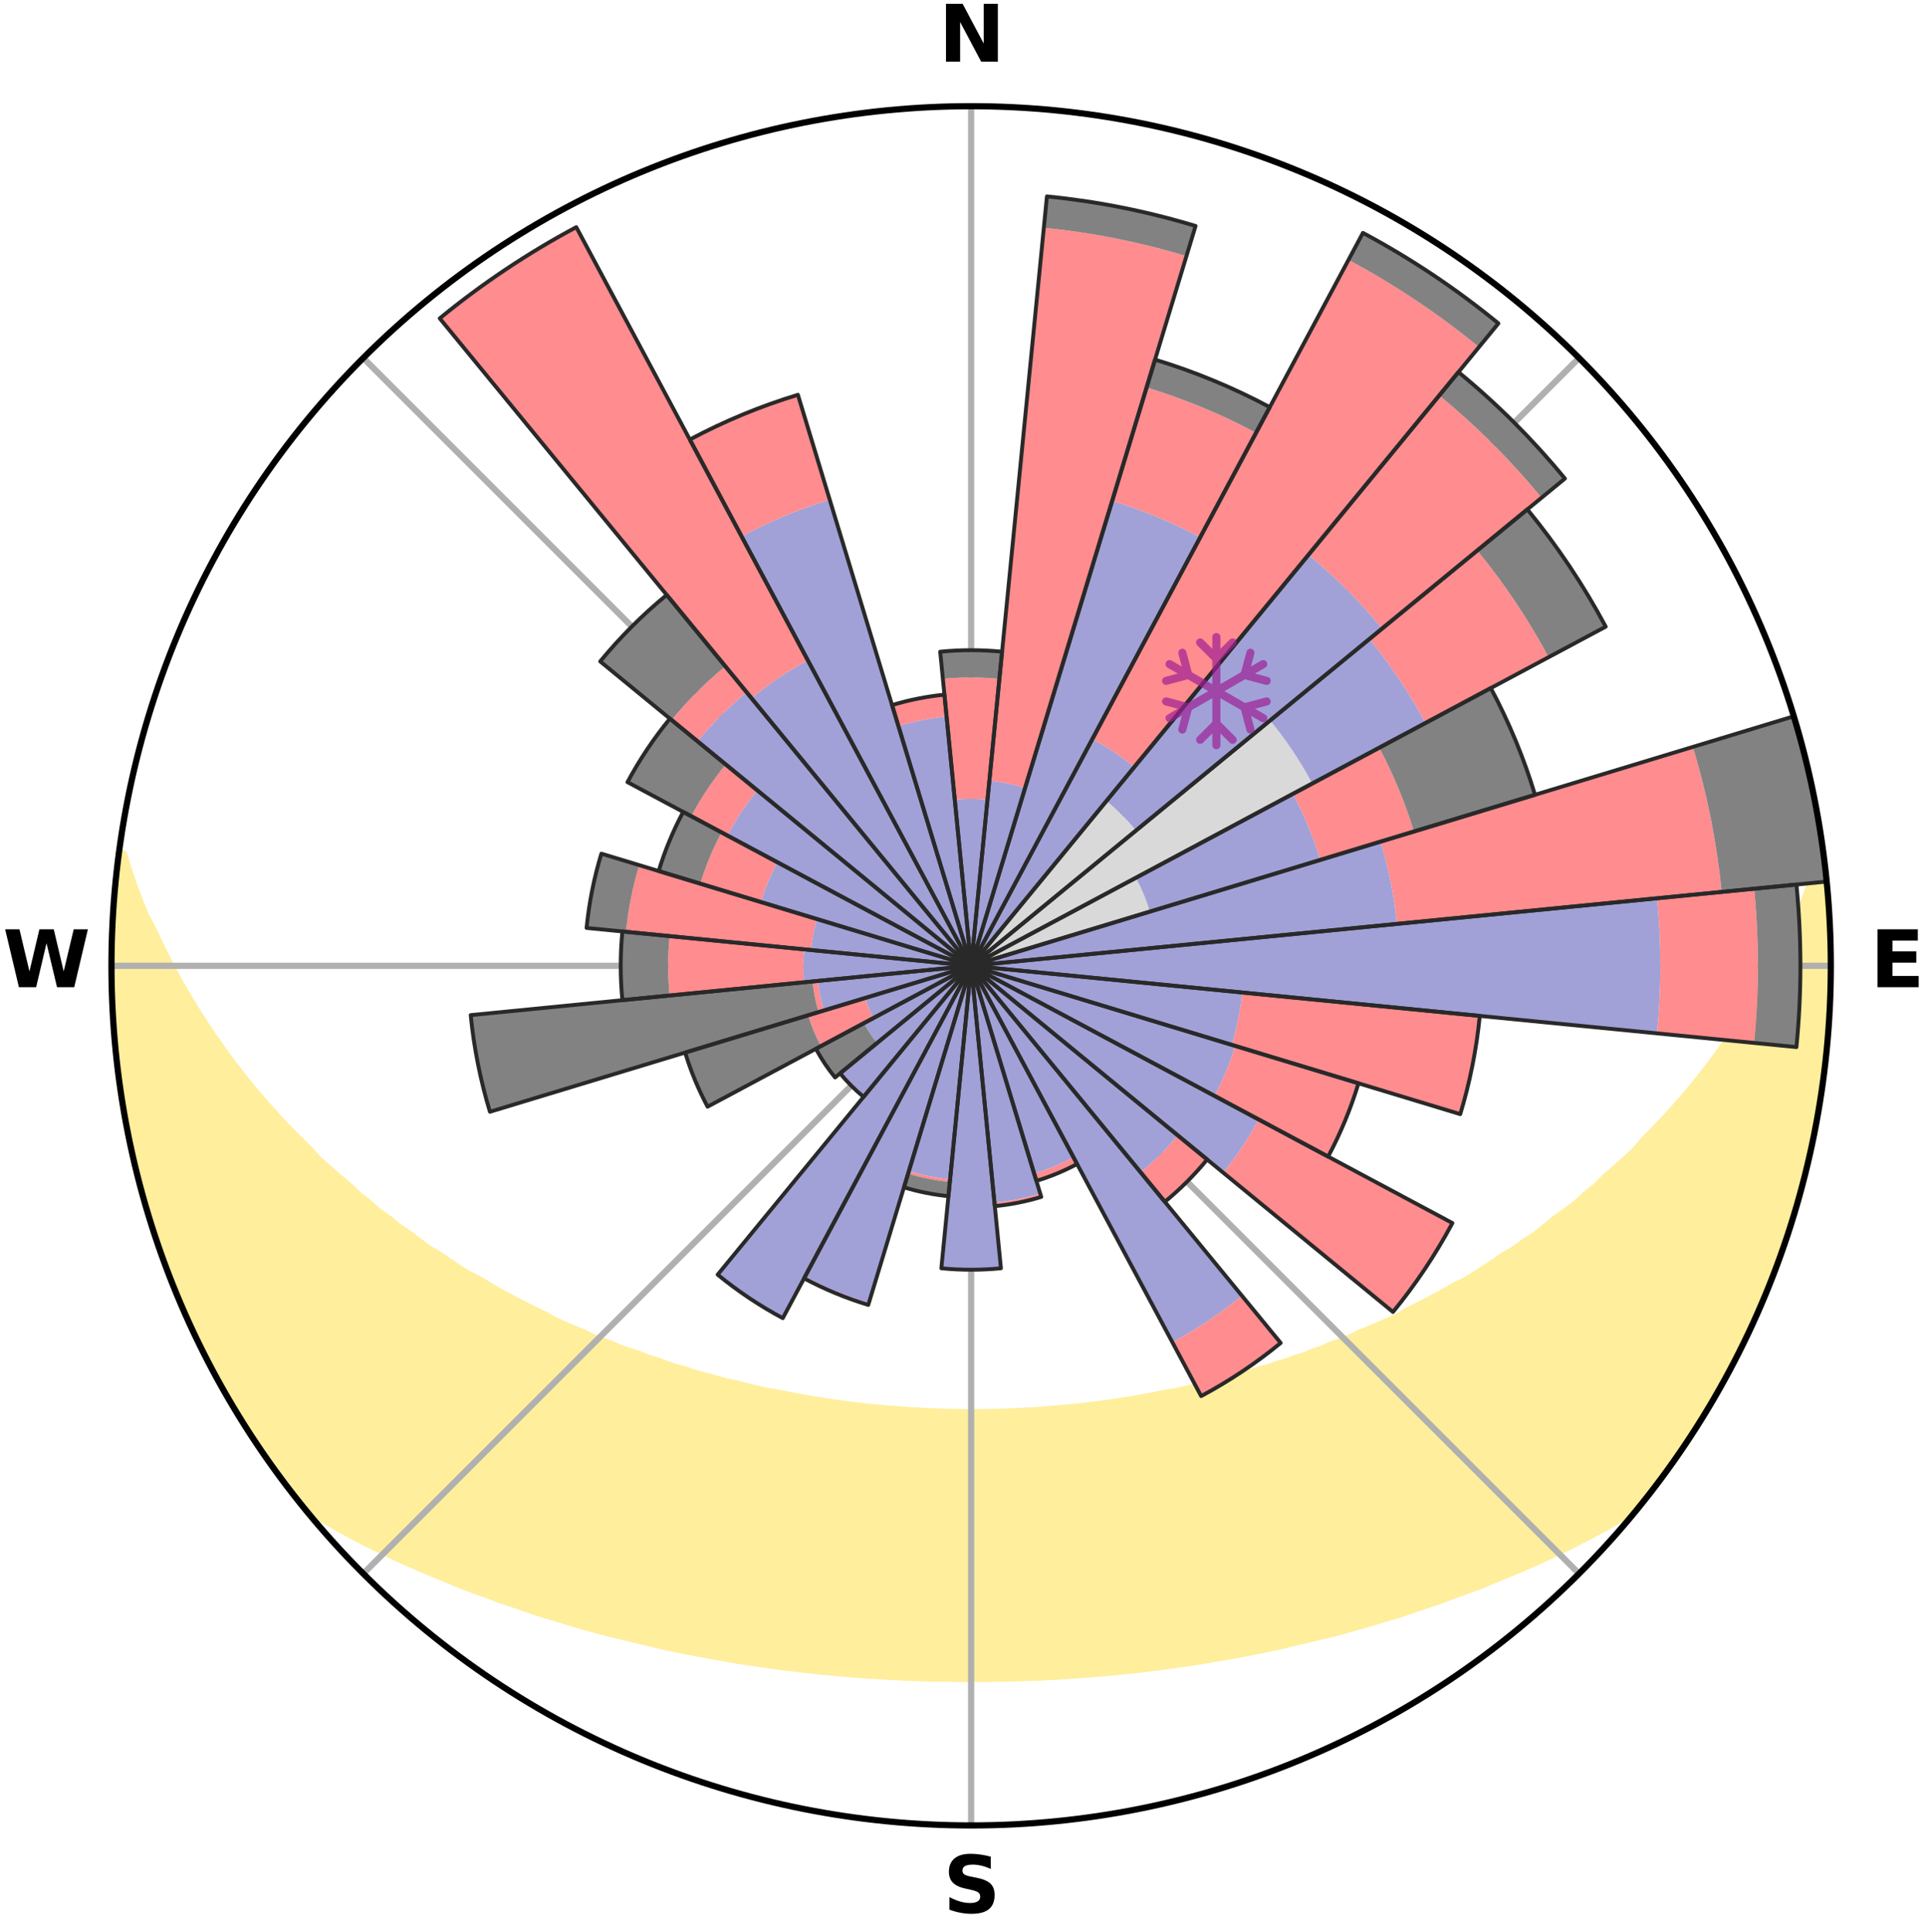 <?xml version="1.0" encoding="utf-8" standalone="no"?>
<!DOCTYPE svg PUBLIC "-//W3C//DTD SVG 1.1//EN"
  "http://www.w3.org/Graphics/SVG/1.1/DTD/svg11.dtd">
<svg xmlns:xlink="http://www.w3.org/1999/xlink" width="248.41pt" height="249.158pt" viewBox="0 0 248.41 249.158" xmlns="http://www.w3.org/2000/svg" version="1.1">
 <title>Ski Rose for Skiliftkarussell Winterberg</title>
 <defs>
  <style type="text/css">*{stroke-linejoin: round; stroke-linecap: butt}</style>
 </defs>
 <g id="figure_1">
  <g id="patch_1">
   <path d="M 0 249.158 
L 248.41 249.158 
L 248.41 0 
L 0 0 
z
" style="fill: #ffffff"/>
  </g>
  <g id="axes_1">
   <g id="patch_2">
    <path d="M 236.135 124.579 
C 236.135 110.018 233.267 95.599 227.695 82.147 
C 222.122 68.695 213.955 56.471 203.659 46.175 
C 193.363 35.879 181.139 27.711 167.687 22.139 
C 154.235 16.567 139.815 13.699 125.255 13.699 
C 110.694 13.699 96.275 16.567 82.823 22.139 
C 69.371 27.711 57.147 35.879 46.851 46.175 
C 36.555 56.471 28.387 68.695 22.815 82.147 
C 17.243 95.599 14.375 110.018 14.375 124.579 
C 14.375 139.14 17.243 153.559 22.815 167.011 
C 28.387 180.463 36.555 192.687 46.851 202.983 
C 57.147 213.279 69.371 221.447 82.823 227.019 
C 96.275 232.591 110.694 235.459 125.255 235.459 
C 139.815 235.459 154.235 232.591 167.687 227.019 
C 181.139 221.447 193.363 213.279 203.659 202.983 
C 213.955 192.687 222.122 180.463 227.695 167.011 
C 233.267 153.559 236.135 139.14 236.135 124.579 
M 125.255 124.579 
C 125.255 124.579 125.255 124.579 125.255 124.579 
C 125.255 124.579 125.255 124.579 125.255 124.579 
C 125.255 124.579 125.255 124.579 125.255 124.579 
C 125.255 124.579 125.255 124.579 125.255 124.579 
C 125.255 124.579 125.255 124.579 125.255 124.579 
C 125.255 124.579 125.255 124.579 125.255 124.579 
C 125.255 124.579 125.255 124.579 125.255 124.579 
C 125.255 124.579 125.255 124.579 125.255 124.579 
C 125.255 124.579 125.255 124.579 125.255 124.579 
C 125.255 124.579 125.255 124.579 125.255 124.579 
C 125.255 124.579 125.255 124.579 125.255 124.579 
C 125.255 124.579 125.255 124.579 125.255 124.579 
C 125.255 124.579 125.255 124.579 125.255 124.579 
C 125.255 124.579 125.255 124.579 125.255 124.579 
C 125.255 124.579 125.255 124.579 125.255 124.579 
C 125.255 124.579 125.255 124.579 125.255 124.579 
z
" style="fill: #ffffff"/>
   </g>
   <g id="PolyCollection_1">
    <defs>
     <path id="m94329fd6f9" d="M 235.115 -139.042 
L 234.953 -139.021 
L 234.359 -137.01 
L 233.517 -135.004 
L 232.785 -133.042 
L 232 -131.108 
L 231.169 -129.203 
L 230.296 -127.33 
L 229.383 -125.488 
L 228.435 -123.679 
L 227.261 -121.908 
L 226.246 -120.17 
L 225.201 -118.466 
L 224.127 -116.798 
L 223.026 -115.165 
L 221.899 -113.568 
L 220.748 -112.007 
L 219.573 -110.483 
L 218.377 -108.996 
L 217.16 -107.546 
L 215.924 -106.132 
L 214.669 -104.756 
L 213.399 -103.418 
L 212.113 -102.116 
L 210.991 -100.802 
L 209.676 -99.572 
L 208.349 -98.38 
L 207.011 -97.224 
L 205.835 -96.044 
L 204.478 -94.959 
L 203.28 -93.844 
L 201.907 -92.829 
L 200.529 -91.849 
L 199.306 -90.832 
L 198.076 -89.845 
L 196.684 -88.966 
L 195.444 -88.041 
L 194.049 -87.227 
L 192.801 -86.363 
L 191.549 -85.529 
L 190.295 -84.722 
L 189.039 -83.944 
L 187.647 -83.283 
L 186.392 -82.561 
L 185.137 -81.866 
L 183.882 -81.197 
L 182.629 -80.554 
L 181.379 -79.936 
L 180.245 -79.249 
L 178.997 -78.679 
L 177.753 -78.133 
L 176.513 -77.61 
L 175.278 -77.109 
L 174.146 -76.534 
L 172.919 -76.076 
L 171.698 -75.639 
L 170.571 -75.125 
L 169.36 -74.727 
L 168.238 -74.253 
L 167.038 -73.891 
L 165.922 -73.454 
L 164.735 -73.127 
L 163.625 -72.725 
L 162.452 -72.431 
L 161.349 -72.061 
L 160.249 -71.708 
L 159.097 -71.458 
L 158.005 -71.135 
L 156.917 -70.828 
L 155.785 -70.617 
L 154.706 -70.336 
L 153.631 -70.07 
L 152.558 -69.816 
L 151.49 -69.576 
L 150.392 -69.421 
L 149.333 -69.204 
L 148.277 -68.998 
L 147.225 -68.804 
L 146.176 -68.622 
L 145.131 -68.45 
L 144.089 -68.288 
L 143.051 -68.137 
L 142.016 -67.996 
L 140.983 -67.864 
L 139.954 -67.742 
L 138.927 -67.629 
L 137.904 -67.525 
L 136.882 -67.429 
L 135.863 -67.341 
L 134.846 -67.262 
L 133.832 -67.191 
L 132.818 -67.128 
L 131.807 -67.073 
L 130.797 -67.025 
L 129.788 -66.984 
L 128.78 -66.951 
L 127.772 -66.925 
L 126.765 -66.907 
L 125.758 -66.896 
L 124.751 -66.895 
L 123.745 -66.909 
L 122.738 -66.93 
L 121.731 -66.958 
L 120.723 -66.993 
L 119.714 -67.036 
L 118.704 -67.086 
L 117.693 -67.144 
L 116.681 -67.209 
L 115.667 -67.282 
L 114.651 -67.363 
L 113.632 -67.453 
L 112.612 -67.551 
L 111.589 -67.657 
L 110.564 -67.772 
L 109.535 -67.896 
L 108.504 -68.03 
L 107.47 -68.173 
L 106.433 -68.326 
L 105.392 -68.489 
L 104.349 -68.663 
L 103.301 -68.847 
L 102.251 -69.043 
L 101.197 -69.25 
L 100.139 -69.468 
L 99.043 -69.626 
L 97.976 -69.867 
L 96.906 -70.122 
L 95.832 -70.389 
L 94.755 -70.671 
L 93.626 -70.884 
L 92.539 -71.192 
L 91.45 -71.516 
L 90.3 -71.768 
L 89.202 -72.121 
L 88.101 -72.492 
L 86.931 -72.787 
L 85.823 -73.19 
L 84.713 -73.611 
L 83.524 -73.956 
L 82.408 -74.412 
L 81.207 -74.792 
L 79.999 -75.191 
L 78.875 -75.705 
L 77.657 -76.143 
L 76.432 -76.601 
L 75.302 -77.176 
L 74.07 -77.677 
L 72.833 -78.2 
L 71.592 -78.746 
L 70.46 -79.41 
L 69.215 -80.003 
L 67.967 -80.62 
L 66.717 -81.263 
L 65.465 -81.931 
L 64.213 -82.626 
L 62.96 -83.347 
L 61.708 -84.095 
L 60.318 -84.786 
L 59.066 -85.591 
L 57.818 -86.425 
L 56.573 -87.288 
L 55.181 -88.101 
L 53.943 -89.024 
L 52.71 -89.977 
L 51.326 -90.888 
L 50.107 -91.904 
L 48.732 -92.882 
L 47.528 -93.962 
L 46.166 -95.009 
L 44.982 -96.153 
L 43.638 -97.271 
L 42.304 -98.425 
L 40.98 -99.616 
L 39.846 -100.893 
L 38.548 -102.155 
L 37.265 -103.455 
L 35.997 -104.791 
L 34.746 -106.165 
L 33.512 -107.576 
L 32.298 -109.023 
L 31.104 -110.508 
L 29.933 -112.03 
L 28.784 -113.588 
L 27.659 -115.182 
L 26.56 -116.812 
L 25.489 -118.477 
L 24.446 -120.178 
L 23.433 -121.913 
L 22.452 -123.682 
L 21.505 -125.484 
L 20.593 -127.32 
L 19.719 -129.187 
L 18.702 -131.096 
L 17.917 -133.027 
L 17.183 -134.985 
L 16.508 -136.969 
L 15.901 -138.976 
L 15.414 -139.04 
L 15.414 -139.04 
L 15.128 -137.126 
L 14.982 -135.197 
L 14.762 -133.275 
L 14.682 -131.342 
L 14.528 -129.413 
L 14.57 -127.477 
L 14.427 -125.546 
L 14.534 -123.613 
L 14.457 -121.678 
L 14.517 -119.744 
L 14.669 -117.815 
L 14.74 -115.881 
L 14.957 -113.959 
L 15.091 -112.028 
L 15.373 -110.113 
L 15.686 -108.204 
L 15.916 -106.282 
L 16.334 -104.392 
L 16.624 -102.478 
L 17.064 -100.594 
L 17.535 -98.718 
L 17.92 -96.82 
L 18.488 -94.97 
L 19.053 -93.121 
L 19.531 -91.244 
L 20.188 -89.424 
L 20.756 -87.574 
L 21.445 -85.766 
L 22.165 -83.971 
L 22.826 -82.152 
L 23.607 -80.381 
L 24.443 -78.636 
L 25.2 -76.855 
L 26.073 -75.129 
L 26.976 -73.419 
L 27.835 -71.685 
L 28.829 -70.024 
L 29.733 -68.313 
L 30.747 -66.665 
L 31.81 -65.048 
L 32.807 -63.389 
L 33.878 -61.777 
L 34.988 -60.192 
L 36.128 -58.628 
L 37.288 -57.08 
L 38.482 -55.557 
L 39.96 -54.267 
L 41.692 -53.21 
L 43.443 -52.198 
L 45.208 -51.23 
L 46.984 -50.302 
L 48.765 -49.413 
L 50.551 -48.56 
L 52.339 -47.741 
L 54.126 -46.956 
L 55.912 -46.202 
L 57.697 -45.479 
L 59.437 -44.736 
L 61.216 -44.071 
L 62.991 -43.435 
L 64.728 -42.781 
L 66.493 -42.198 
L 68.22 -41.593 
L 69.947 -41.019 
L 71.697 -40.51 
L 73.412 -39.979 
L 75.126 -39.477 
L 76.833 -38.993 
L 78.538 -38.537 
L 80.257 -38.139 
L 81.948 -37.719 
L 83.637 -37.326 
L 85.303 -36.913 
L 86.981 -36.554 
L 88.656 -36.221 
L 90.323 -35.899 
L 91.988 -35.602 
L 93.645 -35.316 
L 95.289 -35.02 
L 96.94 -34.775 
L 98.584 -34.54 
L 100.218 -34.298 
L 101.856 -34.101 
L 103.488 -33.912 
L 105.112 -33.72 
L 106.739 -33.568 
L 108.357 -33.409 
L 109.976 -33.278 
L 111.591 -33.15 
L 113.205 -33.055 
L 114.816 -32.958 
L 116.425 -32.876 
L 118.033 -32.814 
L 119.639 -32.761 
L 121.245 -32.733 
L 122.849 -32.709 
L 124.453 -32.699 
L 126.057 -32.701 
L 127.661 -32.706 
L 129.265 -32.729 
L 130.87 -32.765 
L 132.477 -32.818 
L 134.085 -32.872 
L 135.694 -32.954 
L 137.305 -33.051 
L 138.918 -33.155 
L 140.533 -33.283 
L 142.153 -33.405 
L 143.772 -33.565 
L 145.397 -33.724 
L 147.027 -33.89 
L 148.655 -34.098 
L 150.291 -34.302 
L 151.924 -34.544 
L 153.571 -34.772 
L 155.219 -35.025 
L 156.863 -35.32 
L 158.523 -35.599 
L 160.185 -35.904 
L 161.855 -36.218 
L 163.527 -36.559 
L 165.208 -36.91 
L 166.874 -37.323 
L 168.559 -37.724 
L 170.254 -38.137 
L 171.973 -38.534 
L 173.675 -38.997 
L 175.385 -39.475 
L 177.095 -39.983 
L 178.814 -40.508 
L 180.564 -41.016 
L 182.287 -41.597 
L 184.018 -42.196 
L 185.783 -42.779 
L 187.516 -43.439 
L 189.291 -44.075 
L 191.069 -44.74 
L 192.814 -45.477 
L 194.599 -46.2 
L 196.385 -46.954 
L 198.173 -47.74 
L 199.96 -48.559 
L 201.746 -49.412 
L 203.527 -50.301 
L 205.303 -51.229 
L 207.068 -52.197 
L 208.819 -53.209 
L 210.551 -54.266 
L 212.023 -55.561 
L 213.219 -57.081 
L 214.379 -58.631 
L 215.505 -60.204 
L 216.606 -61.795 
L 217.716 -63.38 
L 218.769 -65.004 
L 219.761 -66.666 
L 220.708 -68.353 
L 221.728 -69.997 
L 222.649 -71.698 
L 223.566 -73.402 
L 224.435 -75.13 
L 225.304 -76.858 
L 226.071 -78.635 
L 226.894 -80.385 
L 227.684 -82.151 
L 228.35 -83.969 
L 229.081 -85.76 
L 229.769 -87.569 
L 230.267 -89.443 
L 230.867 -91.28 
L 231.432 -93.128 
L 231.957 -94.988 
L 232.603 -96.817 
L 233.05 -98.7 
L 233.455 -100.592 
L 233.818 -102.492 
L 234.164 -104.394 
L 234.608 -106.28 
L 234.883 -108.195 
L 235.092 -110.119 
L 235.262 -112.045 
L 235.591 -113.955 
L 235.686 -115.888 
L 235.907 -117.811 
L 235.969 -119.745 
L 235.955 -121.68 
L 236.111 -123.612 
L 236.027 -125.546 
L 236.072 -127.481 
L 235.962 -129.413 
L 235.776 -131.339 
L 235.762 -133.276 
L 235.511 -135.195 
L 235.39 -137.127 
L 235.115 -139.042 
z
" style="stroke: #ffee9c"/>
    </defs>
    <g clip-path="url(#p2b855e2c5f)">
     <use xlink:href="#m94329fd6f9" x="0" y="249.158" style="fill: #ffee9c; stroke: #ffee9c"/>
    </g>
   </g>
   <g id="matplotlib.axis_1">
    <g id="xtick_1">
     <g id="line2d_1">
      <path d="M 125.255 124.579 
L 125.255 13.699 
" clip-path="url(#p2b855e2c5f)" style="fill: none; stroke: #b0b0b0; stroke-width: 0.8; stroke-linecap: square"/>
     </g>
     <g id="text_1">
      <!-- N -->
      <g transform="translate(121.07 7.958) scale(0.1 -0.1)">
       <defs>
        <path id="DejaVuSans-Bold-4e" d="M 588 4666 
L 1931 4666 
L 3628 1466 
L 3628 4666 
L 4769 4666 
L 4769 0 
L 3425 0 
L 1728 3200 
L 1728 0 
L 588 0 
L 588 4666 
z
" transform="scale(0.016)"/>
       </defs>
       <use xlink:href="#DejaVuSans-Bold-4e"/>
      </g>
     </g>
    </g>
    <g id="xtick_2">
     <g id="line2d_2">
      <path d="M 125.255 124.579 
L 203.659 46.175 
" clip-path="url(#p2b855e2c5f)" style="fill: none; stroke: #b0b0b0; stroke-width: 0.8; stroke-linecap: square"/>
     </g>
    </g>
    <g id="xtick_3">
     <g id="line2d_3">
      <path d="M 125.255 124.579 
L 236.135 124.579 
" clip-path="url(#p2b855e2c5f)" style="fill: none; stroke: #b0b0b0; stroke-width: 0.8; stroke-linecap: square"/>
     </g>
     <g id="text_2">
      <!-- E -->
      <g transform="translate(241.219 127.338) scale(0.1 -0.1)">
       <defs>
        <path id="DejaVuSans-Bold-45" d="M 588 4666 
L 3834 4666 
L 3834 3756 
L 1791 3756 
L 1791 2888 
L 3713 2888 
L 3713 1978 
L 1791 1978 
L 1791 909 
L 3903 909 
L 3903 0 
L 588 0 
L 588 4666 
z
" transform="scale(0.016)"/>
       </defs>
       <use xlink:href="#DejaVuSans-Bold-45"/>
      </g>
     </g>
    </g>
    <g id="xtick_4">
     <g id="line2d_4">
      <path d="M 125.255 124.579 
L 203.659 202.983 
" clip-path="url(#p2b855e2c5f)" style="fill: none; stroke: #b0b0b0; stroke-width: 0.8; stroke-linecap: square"/>
     </g>
    </g>
    <g id="xtick_5">
     <g id="line2d_5">
      <path d="M 125.255 124.579 
L 125.255 235.459 
" clip-path="url(#p2b855e2c5f)" style="fill: none; stroke: #b0b0b0; stroke-width: 0.8; stroke-linecap: square"/>
     </g>
     <g id="text_3">
      <!-- S -->
      <g transform="translate(121.654 246.718) scale(0.1 -0.1)">
       <defs>
        <path id="DejaVuSans-Bold-53" d="M 3834 4519 
L 3834 3531 
Q 3450 3703 3084 3790 
Q 2719 3878 2394 3878 
Q 1963 3878 1756 3759 
Q 1550 3641 1550 3391 
Q 1550 3203 1689 3098 
Q 1828 2994 2194 2919 
L 2706 2816 
Q 3484 2659 3812 2340 
Q 4141 2022 4141 1434 
Q 4141 663 3683 286 
Q 3225 -91 2284 -91 
Q 1841 -91 1394 -6 
Q 947 78 500 244 
L 500 1259 
Q 947 1022 1364 901 
Q 1781 781 2169 781 
Q 2563 781 2772 912 
Q 2981 1044 2981 1288 
Q 2981 1506 2839 1625 
Q 2697 1744 2272 1838 
L 1806 1941 
Q 1106 2091 782 2419 
Q 459 2747 459 3303 
Q 459 4000 909 4375 
Q 1359 4750 2203 4750 
Q 2588 4750 2994 4692 
Q 3400 4634 3834 4519 
z
" transform="scale(0.016)"/>
       </defs>
       <use xlink:href="#DejaVuSans-Bold-53"/>
      </g>
     </g>
    </g>
    <g id="xtick_6">
     <g id="line2d_6">
      <path d="M 125.255 124.579 
L 46.851 202.983 
" clip-path="url(#p2b855e2c5f)" style="fill: none; stroke: #b0b0b0; stroke-width: 0.8; stroke-linecap: square"/>
     </g>
    </g>
    <g id="xtick_7">
     <g id="line2d_7">
      <path d="M 125.255 124.579 
L 14.375 124.579 
" clip-path="url(#p2b855e2c5f)" style="fill: none; stroke: #b0b0b0; stroke-width: 0.8; stroke-linecap: square"/>
     </g>
     <g id="text_4">
      <!-- W -->
      <g transform="translate(0.36 127.338) scale(0.1 -0.1)">
       <defs>
        <path id="DejaVuSans-Bold-57" d="M 191 4666 
L 1344 4666 
L 2150 1275 
L 2950 4666 
L 4109 4666 
L 4909 1275 
L 5716 4666 
L 6859 4666 
L 5759 0 
L 4372 0 
L 3525 3547 
L 2688 0 
L 1300 0 
L 191 4666 
z
" transform="scale(0.016)"/>
       </defs>
       <use xlink:href="#DejaVuSans-Bold-57"/>
      </g>
     </g>
    </g>
    <g id="xtick_8">
     <g id="line2d_8">
      <path d="M 125.255 124.579 
L 46.851 46.175 
" clip-path="url(#p2b855e2c5f)" style="fill: none; stroke: #b0b0b0; stroke-width: 0.8; stroke-linecap: square"/>
     </g>
    </g>
   </g>
   <g id="matplotlib.axis_2"/>
   <g id="patch_3">
    <path d="M 125.255 124.579 
C 125.255 124.579 125.255 124.579 125.255 124.579 
C 125.255 124.579 125.255 124.579 125.255 124.579 
L 125.466 122.435 
C 125.396 122.428 125.325 122.424 125.255 122.424 
C 125.184 122.424 125.114 122.428 125.044 122.435 
z
" clip-path="url(#p2b855e2c5f)" style="fill: #d9d9d9"/>
   </g>
   <g id="patch_4">
    <path d="M 125.255 124.579 
C 125.255 124.579 125.255 124.579 125.255 124.579 
C 125.255 124.579 125.255 124.579 125.255 124.579 
L 125.255 124.579 
C 125.255 124.579 125.255 124.579 125.255 124.579 
C 125.255 124.579 125.255 124.579 125.255 124.579 
z
" clip-path="url(#p2b855e2c5f)" style="fill: #d9d9d9"/>
   </g>
   <g id="patch_5">
    <path d="M 125.255 124.579 
C 125.255 124.579 125.255 124.579 125.255 124.579 
C 125.255 124.579 125.255 124.579 125.255 124.579 
L 125.255 124.579 
C 125.255 124.579 125.255 124.579 125.255 124.579 
C 125.255 124.579 125.255 124.579 125.255 124.579 
z
" clip-path="url(#p2b855e2c5f)" style="fill: #d9d9d9"/>
   </g>
   <g id="patch_6">
    <path d="M 125.255 124.579 
C 125.255 124.579 125.255 124.579 125.255 124.579 
C 125.255 124.579 125.255 124.579 125.255 124.579 
L 125.255 124.579 
C 125.255 124.579 125.255 124.579 125.255 124.579 
C 125.255 124.579 125.255 124.579 125.255 124.579 
z
" clip-path="url(#p2b855e2c5f)" style="fill: #d9d9d9"/>
   </g>
   <g id="patch_7">
    <path d="M 125.255 124.579 
C 125.255 124.579 125.255 124.579 125.255 124.579 
C 125.255 124.579 125.255 124.579 125.255 124.579 
L 146.52 107.127 
C 145.949 106.431 145.344 105.763 144.707 105.127 
C 144.071 104.49 143.403 103.885 142.707 103.314 
z
" clip-path="url(#p2b855e2c5f)" style="fill: #d9d9d9"/>
   </g>
   <g id="patch_8">
    <path d="M 125.255 124.579 
C 125.255 124.579 125.255 124.579 125.255 124.579 
C 125.255 124.579 125.255 124.579 125.255 124.579 
L 169.25 101.063 
C 168.48 99.623 167.64 98.222 166.733 96.864 
C 165.826 95.506 164.853 94.194 163.817 92.932 
z
" clip-path="url(#p2b855e2c5f)" style="fill: #d9d9d9"/>
   </g>
   <g id="patch_9">
    <path d="M 125.255 124.579 
C 125.255 124.579 125.255 124.579 125.255 124.579 
C 125.255 124.579 125.255 124.579 125.255 124.579 
L 148.308 117.586 
C 148.079 116.831 147.813 116.088 147.512 115.36 
C 147.21 114.631 146.873 113.918 146.501 113.223 
z
" clip-path="url(#p2b855e2c5f)" style="fill: #d9d9d9"/>
   </g>
   <g id="patch_10">
    <path d="M 125.255 124.579 
C 125.255 124.579 125.255 124.579 125.255 124.579 
C 125.255 124.579 125.255 124.579 125.255 124.579 
L 125.255 124.579 
C 125.255 124.579 125.255 124.579 125.255 124.579 
C 125.255 124.579 125.255 124.579 125.255 124.579 
z
" clip-path="url(#p2b855e2c5f)" style="fill: #d9d9d9"/>
   </g>
   <g id="patch_11">
    <path d="M 125.255 124.579 
C 125.255 124.579 125.255 124.579 125.255 124.579 
C 125.255 124.579 125.255 124.579 125.255 124.579 
L 125.255 124.579 
C 125.255 124.579 125.255 124.579 125.255 124.579 
C 125.255 124.579 125.255 124.579 125.255 124.579 
z
" clip-path="url(#p2b855e2c5f)" style="fill: #d9d9d9"/>
   </g>
   <g id="patch_12">
    <path d="M 125.255 124.579 
C 125.255 124.579 125.255 124.579 125.255 124.579 
C 125.255 124.579 125.255 124.579 125.255 124.579 
L 125.255 124.579 
C 125.255 124.579 125.255 124.579 125.255 124.579 
C 125.255 124.579 125.255 124.579 125.255 124.579 
z
" clip-path="url(#p2b855e2c5f)" style="fill: #d9d9d9"/>
   </g>
   <g id="patch_13">
    <path d="M 125.255 124.579 
C 125.255 124.579 125.255 124.579 125.255 124.579 
C 125.255 124.579 125.255 124.579 125.255 124.579 
L 125.255 124.579 
C 125.255 124.579 125.255 124.579 125.255 124.579 
C 125.255 124.579 125.255 124.579 125.255 124.579 
z
" clip-path="url(#p2b855e2c5f)" style="fill: #d9d9d9"/>
   </g>
   <g id="patch_14">
    <path d="M 125.255 124.579 
C 125.255 124.579 125.255 124.579 125.255 124.579 
C 125.255 124.579 125.255 124.579 125.255 124.579 
L 125.255 124.579 
C 125.255 124.579 125.255 124.579 125.255 124.579 
C 125.255 124.579 125.255 124.579 125.255 124.579 
z
" clip-path="url(#p2b855e2c5f)" style="fill: #d9d9d9"/>
   </g>
   <g id="patch_15">
    <path d="M 125.255 124.579 
C 125.255 124.579 125.255 124.579 125.255 124.579 
C 125.255 124.579 125.255 124.579 125.255 124.579 
L 125.255 124.579 
C 125.255 124.579 125.255 124.579 125.255 124.579 
C 125.255 124.579 125.255 124.579 125.255 124.579 
z
" clip-path="url(#p2b855e2c5f)" style="fill: #d9d9d9"/>
   </g>
   <g id="patch_16">
    <path d="M 125.255 124.579 
C 125.255 124.579 125.255 124.579 125.255 124.579 
C 125.255 124.579 125.255 124.579 125.255 124.579 
L 125.255 124.579 
C 125.255 124.579 125.255 124.579 125.255 124.579 
C 125.255 124.579 125.255 124.579 125.255 124.579 
z
" clip-path="url(#p2b855e2c5f)" style="fill: #d9d9d9"/>
   </g>
   <g id="patch_17">
    <path d="M 125.255 124.579 
C 125.255 124.579 125.255 124.579 125.255 124.579 
C 125.255 124.579 125.255 124.579 125.255 124.579 
L 125.255 124.579 
C 125.255 124.579 125.255 124.579 125.255 124.579 
C 125.255 124.579 125.255 124.579 125.255 124.579 
z
" clip-path="url(#p2b855e2c5f)" style="fill: #d9d9d9"/>
   </g>
   <g id="patch_18">
    <path d="M 125.255 124.579 
C 125.255 124.579 125.255 124.579 125.255 124.579 
C 125.255 124.579 125.255 124.579 125.255 124.579 
L 125.255 124.579 
C 125.255 124.579 125.255 124.579 125.255 124.579 
C 125.255 124.579 125.255 124.579 125.255 124.579 
z
" clip-path="url(#p2b855e2c5f)" style="fill: #d9d9d9"/>
   </g>
   <g id="patch_19">
    <path d="M 125.255 124.579 
C 125.255 124.579 125.255 124.579 125.255 124.579 
C 125.255 124.579 125.255 124.579 125.255 124.579 
L 125.255 124.579 
C 125.255 124.579 125.255 124.579 125.255 124.579 
C 125.255 124.579 125.255 124.579 125.255 124.579 
z
" clip-path="url(#p2b855e2c5f)" style="fill: #d9d9d9"/>
   </g>
   <g id="patch_20">
    <path d="M 125.255 124.579 
C 125.255 124.579 125.255 124.579 125.255 124.579 
C 125.255 124.579 125.255 124.579 125.255 124.579 
L 125.255 124.579 
C 125.255 124.579 125.255 124.579 125.255 124.579 
C 125.255 124.579 125.255 124.579 125.255 124.579 
z
" clip-path="url(#p2b855e2c5f)" style="fill: #d9d9d9"/>
   </g>
   <g id="patch_21">
    <path d="M 125.255 124.579 
C 125.255 124.579 125.255 124.579 125.255 124.579 
C 125.255 124.579 125.255 124.579 125.255 124.579 
L 125.255 124.579 
C 125.255 124.579 125.255 124.579 125.255 124.579 
C 125.255 124.579 125.255 124.579 125.255 124.579 
z
" clip-path="url(#p2b855e2c5f)" style="fill: #d9d9d9"/>
   </g>
   <g id="patch_22">
    <path d="M 125.255 124.579 
C 125.255 124.579 125.255 124.579 125.255 124.579 
C 125.255 124.579 125.255 124.579 125.255 124.579 
L 125.255 124.579 
C 125.255 124.579 125.255 124.579 125.255 124.579 
C 125.255 124.579 125.255 124.579 125.255 124.579 
z
" clip-path="url(#p2b855e2c5f)" style="fill: #d9d9d9"/>
   </g>
   <g id="patch_23">
    <path d="M 125.255 124.579 
C 125.255 124.579 125.255 124.579 125.255 124.579 
C 125.255 124.579 125.255 124.579 125.255 124.579 
L 125.255 124.579 
C 125.255 124.579 125.255 124.579 125.255 124.579 
C 125.255 124.579 125.255 124.579 125.255 124.579 
z
" clip-path="url(#p2b855e2c5f)" style="fill: #d9d9d9"/>
   </g>
   <g id="patch_24">
    <path d="M 125.255 124.579 
C 125.255 124.579 125.255 124.579 125.255 124.579 
C 125.255 124.579 125.255 124.579 125.255 124.579 
L 125.255 124.579 
C 125.255 124.579 125.255 124.579 125.255 124.579 
C 125.255 124.579 125.255 124.579 125.255 124.579 
z
" clip-path="url(#p2b855e2c5f)" style="fill: #d9d9d9"/>
   </g>
   <g id="patch_25">
    <path d="M 125.255 124.579 
C 125.255 124.579 125.255 124.579 125.255 124.579 
C 125.255 124.579 125.255 124.579 125.255 124.579 
L 125.255 124.579 
C 125.255 124.579 125.255 124.579 125.255 124.579 
C 125.255 124.579 125.255 124.579 125.255 124.579 
z
" clip-path="url(#p2b855e2c5f)" style="fill: #d9d9d9"/>
   </g>
   <g id="patch_26">
    <path d="M 125.255 124.579 
C 125.255 124.579 125.255 124.579 125.255 124.579 
C 125.255 124.579 125.255 124.579 125.255 124.579 
L 125.255 124.579 
C 125.255 124.579 125.255 124.579 125.255 124.579 
C 125.255 124.579 125.255 124.579 125.255 124.579 
z
" clip-path="url(#p2b855e2c5f)" style="fill: #d9d9d9"/>
   </g>
   <g id="patch_27">
    <path d="M 125.255 124.579 
C 125.255 124.579 125.255 124.579 125.255 124.579 
C 125.255 124.579 125.255 124.579 125.255 124.579 
L 125.255 124.579 
C 125.255 124.579 125.255 124.579 125.255 124.579 
C 125.255 124.579 125.255 124.579 125.255 124.579 
z
" clip-path="url(#p2b855e2c5f)" style="fill: #d9d9d9"/>
   </g>
   <g id="patch_28">
    <path d="M 125.255 124.579 
C 125.255 124.579 125.255 124.579 125.255 124.579 
C 125.255 124.579 125.255 124.579 125.255 124.579 
L 125.255 124.579 
C 125.255 124.579 125.255 124.579 125.255 124.579 
C 125.255 124.579 125.255 124.579 125.255 124.579 
z
" clip-path="url(#p2b855e2c5f)" style="fill: #d9d9d9"/>
   </g>
   <g id="patch_29">
    <path d="M 125.255 124.579 
C 125.255 124.579 125.255 124.579 125.255 124.579 
C 125.255 124.579 125.255 124.579 125.255 124.579 
L 125.255 124.579 
C 125.255 124.579 125.255 124.579 125.255 124.579 
C 125.255 124.579 125.255 124.579 125.255 124.579 
z
" clip-path="url(#p2b855e2c5f)" style="fill: #d9d9d9"/>
   </g>
   <g id="patch_30">
    <path d="M 125.255 124.579 
C 125.255 124.579 125.255 124.579 125.255 124.579 
C 125.255 124.579 125.255 124.579 125.255 124.579 
L 125.255 124.579 
C 125.255 124.579 125.255 124.579 125.255 124.579 
C 125.255 124.579 125.255 124.579 125.255 124.579 
z
" clip-path="url(#p2b855e2c5f)" style="fill: #d9d9d9"/>
   </g>
   <g id="patch_31">
    <path d="M 125.255 124.579 
C 125.255 124.579 125.255 124.579 125.255 124.579 
C 125.255 124.579 125.255 124.579 125.255 124.579 
L 125.255 124.579 
C 125.255 124.579 125.255 124.579 125.255 124.579 
C 125.255 124.579 125.255 124.579 125.255 124.579 
z
" clip-path="url(#p2b855e2c5f)" style="fill: #d9d9d9"/>
   </g>
   <g id="patch_32">
    <path d="M 125.255 124.579 
C 125.255 124.579 125.255 124.579 125.255 124.579 
C 125.255 124.579 125.255 124.579 125.255 124.579 
L 125.255 124.579 
C 125.255 124.579 125.255 124.579 125.255 124.579 
C 125.255 124.579 125.255 124.579 125.255 124.579 
z
" clip-path="url(#p2b855e2c5f)" style="fill: #d9d9d9"/>
   </g>
   <g id="patch_33">
    <path d="M 125.255 124.579 
C 125.255 124.579 125.255 124.579 125.255 124.579 
C 125.255 124.579 125.255 124.579 125.255 124.579 
L 125.255 124.579 
C 125.255 124.579 125.255 124.579 125.255 124.579 
C 125.255 124.579 125.255 124.579 125.255 124.579 
z
" clip-path="url(#p2b855e2c5f)" style="fill: #d9d9d9"/>
   </g>
   <g id="patch_34">
    <path d="M 125.255 124.579 
C 125.255 124.579 125.255 124.579 125.255 124.579 
C 125.255 124.579 125.255 124.579 125.255 124.579 
L 125.255 124.579 
C 125.255 124.579 125.255 124.579 125.255 124.579 
C 125.255 124.579 125.255 124.579 125.255 124.579 
z
" clip-path="url(#p2b855e2c5f)" style="fill: #d9d9d9"/>
   </g>
   <g id="patch_35">
    <path d="M 125.044 122.435 
C 125.114 122.428 125.184 122.424 125.255 122.424 
C 125.325 122.424 125.396 122.428 125.466 122.435 
L 127.367 103.135 
C 126.665 103.066 125.96 103.032 125.255 103.032 
C 124.55 103.032 123.845 103.066 123.143 103.135 
z
" clip-path="url(#p2b855e2c5f)" style="fill: #a1a1d8"/>
   </g>
   <g id="patch_36">
    <path d="M 125.255 124.579 
C 125.255 124.579 125.255 124.579 125.255 124.579 
C 125.255 124.579 125.255 124.579 125.255 124.579 
L 132.22 101.618 
C 131.468 101.39 130.706 101.199 129.936 101.046 
C 129.166 100.893 128.388 100.777 127.607 100.7 
z
" clip-path="url(#p2b855e2c5f)" style="fill: #a1a1d8"/>
   </g>
   <g id="patch_37">
    <path d="M 125.255 124.579 
C 125.255 124.579 125.255 124.579 125.255 124.579 
C 125.255 124.579 125.255 124.579 125.255 124.579 
L 154.799 69.307 
C 152.989 68.34 151.134 67.462 149.239 66.677 
C 147.343 65.892 145.411 65.2 143.448 64.605 
z
" clip-path="url(#p2b855e2c5f)" style="fill: #a1a1d8"/>
   </g>
   <g id="patch_38">
    <path d="M 125.255 124.579 
C 125.255 124.579 125.255 124.579 125.255 124.579 
C 125.255 124.579 125.255 124.579 125.255 124.579 
L 146.299 98.937 
C 145.459 98.248 144.587 97.601 143.684 96.998 
C 142.781 96.395 141.849 95.836 140.892 95.324 
z
" clip-path="url(#p2b855e2c5f)" style="fill: #a1a1d8"/>
   </g>
   <g id="patch_39">
    <path d="M 142.707 103.314 
C 143.403 103.885 144.071 104.49 144.707 105.127 
C 145.344 105.763 145.949 106.431 146.52 107.127 
L 178.268 81.072 
C 176.844 79.337 175.336 77.673 173.748 76.086 
C 172.161 74.498 170.497 72.99 168.762 71.566 
z
" clip-path="url(#p2b855e2c5f)" style="fill: #a1a1d8"/>
   </g>
   <g id="patch_40">
    <path d="M 163.817 92.932 
C 164.853 94.194 165.826 95.506 166.733 96.864 
C 167.64 98.222 168.48 99.623 169.25 101.063 
L 183.857 93.256 
C 182.832 91.337 181.713 89.471 180.505 87.662 
C 179.296 85.854 178 84.106 176.62 82.425 
z
" clip-path="url(#p2b855e2c5f)" style="fill: #a1a1d8"/>
   </g>
   <g id="patch_41">
    <path d="M 146.501 113.223 
C 146.873 113.918 147.21 114.631 147.512 115.36 
C 147.813 116.088 148.079 116.831 148.308 117.586 
L 170.289 110.918 
C 169.841 109.444 169.322 107.993 168.733 106.57 
C 168.143 105.147 167.484 103.754 166.758 102.395 
z
" clip-path="url(#p2b855e2c5f)" style="fill: #a1a1d8"/>
   </g>
   <g id="patch_42">
    <path d="M 125.255 124.579 
C 125.255 124.579 125.255 124.579 125.255 124.579 
C 125.255 124.579 125.255 124.579 125.255 124.579 
L 180.177 119.17 
C 180 117.372 179.735 115.584 179.383 113.812 
C 179.03 112.041 178.591 110.287 178.067 108.559 
z
" clip-path="url(#p2b855e2c5f)" style="fill: #a1a1d8"/>
   </g>
   <g id="patch_43">
    <path d="M 125.255 124.579 
C 125.255 124.579 125.255 124.579 125.255 124.579 
C 125.255 124.579 125.255 124.579 125.255 124.579 
L 213.721 133.292 
C 214.006 130.397 214.149 127.489 214.149 124.579 
C 214.149 121.669 214.006 118.762 213.721 115.866 
z
" clip-path="url(#p2b855e2c5f)" style="fill: #a1a1d8"/>
   </g>
   <g id="patch_44">
    <path d="M 125.255 124.579 
C 125.255 124.579 125.255 124.579 125.255 124.579 
C 125.255 124.579 125.255 124.579 125.255 124.579 
L 158.884 134.78 
C 159.218 133.68 159.498 132.563 159.722 131.435 
C 159.947 130.307 160.116 129.168 160.228 128.024 
z
" clip-path="url(#p2b855e2c5f)" style="fill: #a1a1d8"/>
   </g>
   <g id="patch_45">
    <path d="M 125.255 124.579 
C 125.255 124.579 125.255 124.579 125.255 124.579 
C 125.255 124.579 125.255 124.579 125.255 124.579 
L 156.653 141.362 
C 157.202 140.334 157.701 139.28 158.147 138.203 
C 158.593 137.127 158.986 136.029 159.324 134.914 
z
" clip-path="url(#p2b855e2c5f)" style="fill: #a1a1d8"/>
   </g>
   <g id="patch_46">
    <path d="M 125.255 124.579 
C 125.255 124.579 125.255 124.579 125.255 124.579 
C 125.255 124.579 125.255 124.579 125.255 124.579 
L 157.767 151.261 
C 158.64 150.197 159.461 149.09 160.225 147.946 
C 160.99 146.801 161.698 145.62 162.347 144.405 
z
" clip-path="url(#p2b855e2c5f)" style="fill: #a1a1d8"/>
   </g>
   <g id="patch_47">
    <path d="M 125.255 124.579 
C 125.255 124.579 125.255 124.579 125.255 124.579 
C 125.255 124.579 125.255 124.579 125.255 124.579 
L 147.126 151.229 
C 147.998 150.513 148.835 149.755 149.633 148.957 
C 150.431 148.159 151.189 147.323 151.905 146.45 
z
" clip-path="url(#p2b855e2c5f)" style="fill: #a1a1d8"/>
   </g>
   <g id="patch_48">
    <path d="M 125.255 124.579 
C 125.255 124.579 125.255 124.579 125.255 124.579 
C 125.255 124.579 125.255 124.579 125.255 124.579 
L 151.211 173.139 
C 152.8 172.29 154.347 171.363 155.846 170.361 
C 157.344 169.36 158.793 168.286 160.186 167.142 
z
" clip-path="url(#p2b855e2c5f)" style="fill: #a1a1d8"/>
   </g>
   <g id="patch_49">
    <path d="M 125.255 124.579 
C 125.255 124.579 125.255 124.579 125.255 124.579 
C 125.255 124.579 125.255 124.579 125.255 124.579 
L 133.386 151.384 
C 134.264 151.118 135.127 150.809 135.974 150.458 
C 136.821 150.108 137.651 149.715 138.459 149.283 
z
" clip-path="url(#p2b855e2c5f)" style="fill: #a1a1d8"/>
   </g>
   <g id="patch_50">
    <path d="M 125.255 124.579 
C 125.255 124.579 125.255 124.579 125.255 124.579 
C 125.255 124.579 125.255 124.579 125.255 124.579 
L 128.264 155.132 
C 129.264 155.033 130.259 154.885 131.244 154.689 
C 132.23 154.493 133.205 154.249 134.167 153.957 
z
" clip-path="url(#p2b855e2c5f)" style="fill: #a1a1d8"/>
   </g>
   <g id="patch_51">
    <path d="M 125.255 124.579 
C 125.255 124.579 125.255 124.579 125.255 124.579 
C 125.255 124.579 125.255 124.579 125.255 124.579 
L 121.43 163.415 
C 122.701 163.54 123.978 163.603 125.255 163.603 
C 126.532 163.603 127.809 163.54 129.08 163.415 
z
" clip-path="url(#p2b855e2c5f)" style="fill: #a1a1d8"/>
   </g>
   <g id="patch_52">
    <path d="M 125.255 124.579 
C 125.255 124.579 125.255 124.579 125.255 124.579 
C 125.255 124.579 125.255 124.579 125.255 124.579 
L 117.22 151.065 
C 118.087 151.328 118.967 151.549 119.855 151.725 
C 120.744 151.902 121.64 152.035 122.542 152.124 
z
" clip-path="url(#p2b855e2c5f)" style="fill: #a1a1d8"/>
   </g>
   <g id="patch_53">
    <path d="M 125.255 124.579 
C 125.255 124.579 125.255 124.579 125.255 124.579 
C 125.255 124.579 125.255 124.579 125.255 124.579 
L 103.828 164.666 
C 105.14 165.367 106.486 166.004 107.86 166.573 
C 109.235 167.143 110.636 167.644 112.06 168.076 
z
" clip-path="url(#p2b855e2c5f)" style="fill: #a1a1d8"/>
   </g>
   <g id="patch_54">
    <path d="M 125.255 124.579 
C 125.255 124.579 125.255 124.579 125.255 124.579 
C 125.255 124.579 125.255 124.579 125.255 124.579 
L 92.562 164.415 
C 93.866 165.485 95.222 166.491 96.624 167.428 
C 98.027 168.365 99.474 169.233 100.962 170.028 
z
" clip-path="url(#p2b855e2c5f)" style="fill: #a1a1d8"/>
   </g>
   <g id="patch_55">
    <path d="M 125.255 124.579 
C 125.255 124.579 125.255 124.579 125.255 124.579 
C 125.255 124.579 125.255 124.579 125.255 124.579 
L 108.351 138.452 
C 108.805 139.005 109.286 139.536 109.792 140.042 
C 110.298 140.548 110.829 141.029 111.382 141.483 
z
" clip-path="url(#p2b855e2c5f)" style="fill: #a1a1d8"/>
   </g>
   <g id="patch_56">
    <path d="M 125.255 124.579 
C 125.255 124.579 125.255 124.579 125.255 124.579 
C 125.255 124.579 125.255 124.579 125.255 124.579 
L 111.42 131.974 
C 111.662 132.427 111.927 132.867 112.212 133.294 
C 112.497 133.721 112.803 134.134 113.129 134.531 
z
" clip-path="url(#p2b855e2c5f)" style="fill: #a1a1d8"/>
   </g>
   <g id="patch_57">
    <path d="M 125.255 124.579 
C 125.255 124.579 125.255 124.579 125.255 124.579 
C 125.255 124.579 125.255 124.579 125.255 124.579 
L 111.577 128.728 
C 111.713 129.176 111.871 129.617 112.05 130.049 
C 112.229 130.481 112.429 130.904 112.65 131.317 
z
" clip-path="url(#p2b855e2c5f)" style="fill: #a1a1d8"/>
   </g>
   <g id="patch_58">
    <path d="M 125.255 124.579 
C 125.255 124.579 125.255 124.579 125.255 124.579 
C 125.255 124.579 125.255 124.579 125.255 124.579 
L 105.485 126.526 
C 105.549 127.173 105.644 127.817 105.771 128.455 
C 105.898 129.092 106.056 129.724 106.245 130.346 
z
" clip-path="url(#p2b855e2c5f)" style="fill: #a1a1d8"/>
   </g>
   <g id="patch_59">
    <path d="M 125.255 124.579 
C 125.255 124.579 125.255 124.579 125.255 124.579 
C 125.255 124.579 125.255 124.579 125.255 124.579 
L 103.704 122.457 
C 103.635 123.162 103.6 123.87 103.6 124.579 
C 103.6 125.288 103.635 125.996 103.704 126.702 
z
" clip-path="url(#p2b855e2c5f)" style="fill: #a1a1d8"/>
   </g>
   <g id="patch_60">
    <path d="M 125.255 124.579 
C 125.255 124.579 125.255 124.579 125.255 124.579 
C 125.255 124.579 125.255 124.579 125.255 124.579 
L 105.37 118.547 
C 105.173 119.198 105.007 119.858 104.875 120.525 
C 104.742 121.192 104.642 121.865 104.575 122.542 
z
" clip-path="url(#p2b855e2c5f)" style="fill: #a1a1d8"/>
   </g>
   <g id="patch_61">
    <path d="M 125.255 124.579 
C 125.255 124.579 125.255 124.579 125.255 124.579 
C 125.255 124.579 125.255 124.579 125.255 124.579 
L 100.26 111.219 
C 99.823 112.037 99.426 112.876 99.071 113.733 
C 98.716 114.59 98.403 115.464 98.134 116.352 
z
" clip-path="url(#p2b855e2c5f)" style="fill: #a1a1d8"/>
   </g>
   <g id="patch_62">
    <path d="M 125.255 124.579 
C 125.255 124.579 125.255 124.579 125.255 124.579 
C 125.255 124.579 125.255 124.579 125.255 124.579 
L 97.684 101.952 
C 96.943 102.854 96.247 103.793 95.599 104.763 
C 94.95 105.734 94.349 106.736 93.799 107.766 
z
" clip-path="url(#p2b855e2c5f)" style="fill: #a1a1d8"/>
   </g>
   <g id="patch_63">
    <path d="M 125.255 124.579 
C 125.255 124.579 125.255 124.579 125.255 124.579 
C 125.255 124.579 125.255 124.579 125.255 124.579 
L 96.29 89.285 
C 95.134 90.233 94.026 91.237 92.97 92.294 
C 91.913 93.351 90.909 94.459 89.961 95.614 
z
" clip-path="url(#p2b855e2c5f)" style="fill: #a1a1d8"/>
   </g>
   <g id="patch_64">
    <path d="M 125.255 124.579 
C 125.255 124.579 125.255 124.579 125.255 124.579 
C 125.255 124.579 125.255 124.579 125.255 124.579 
L 104.192 85.173 
C 102.902 85.863 101.647 86.615 100.431 87.428 
C 99.215 88.24 98.04 89.112 96.909 90.04 
z
" clip-path="url(#p2b855e2c5f)" style="fill: #a1a1d8"/>
   </g>
   <g id="patch_65">
    <path d="M 125.255 124.579 
C 125.255 124.579 125.255 124.579 125.255 124.579 
C 125.255 124.579 125.255 124.579 125.255 124.579 
L 107.019 64.463 
C 105.051 65.06 103.114 65.753 101.214 66.54 
C 99.315 67.327 97.455 68.207 95.641 69.176 
z
" clip-path="url(#p2b855e2c5f)" style="fill: #a1a1d8"/>
   </g>
   <g id="patch_66">
    <path d="M 125.255 124.579 
C 125.255 124.579 125.255 124.579 125.255 124.579 
C 125.255 124.579 125.255 124.579 125.255 124.579 
L 122.087 92.414 
C 121.034 92.517 119.987 92.673 118.949 92.879 
C 117.912 93.085 116.885 93.343 115.873 93.65 
z
" clip-path="url(#p2b855e2c5f)" style="fill: #a1a1d8"/>
   </g>
   <g id="patch_67">
    <path d="M 123.143 103.135 
C 123.845 103.066 124.55 103.032 125.255 103.032 
C 125.96 103.032 126.665 103.066 127.367 103.135 
L 128.901 87.562 
C 127.689 87.442 126.472 87.383 125.255 87.383 
C 124.037 87.383 122.821 87.442 121.609 87.562 
z
" clip-path="url(#p2b855e2c5f)" style="fill: #ff8c8e"/>
   </g>
   <g id="patch_68">
    <path d="M 127.607 100.7 
C 128.388 100.777 129.166 100.893 129.936 101.046 
C 130.706 101.199 131.468 101.39 132.22 101.618 
L 153.024 33.037 
C 150.028 32.128 146.988 31.366 143.917 30.756 
C 140.847 30.145 137.747 29.685 134.631 29.378 
z
" clip-path="url(#p2b855e2c5f)" style="fill: #ff8c8e"/>
   </g>
   <g id="patch_69">
    <path d="M 143.448 64.605 
C 145.411 65.2 147.343 65.892 149.239 66.677 
C 151.134 67.462 152.989 68.34 154.799 69.307 
L 162.004 55.826 
C 159.754 54.623 157.446 53.531 155.088 52.555 
C 152.731 51.578 150.327 50.718 147.885 49.977 
z
" clip-path="url(#p2b855e2c5f)" style="fill: #ff8c8e"/>
   </g>
   <g id="patch_70">
    <path d="M 140.892 95.324 
C 141.849 95.836 142.781 96.395 143.684 96.998 
C 144.587 97.601 145.459 98.248 146.299 98.937 
L 190.754 44.768 
C 188.142 42.624 185.426 40.609 182.616 38.732 
C 179.806 36.854 176.906 35.116 173.925 33.523 
z
" clip-path="url(#p2b855e2c5f)" style="fill: #ff8c8e"/>
   </g>
   <g id="patch_71">
    <path d="M 168.762 71.566 
C 170.497 72.99 172.161 74.498 173.748 76.086 
C 175.336 77.673 176.844 79.337 178.268 81.072 
L 198.826 64.201 
C 196.85 61.793 194.757 59.483 192.554 57.28 
C 190.351 55.077 188.041 52.984 185.633 51.008 
z
" clip-path="url(#p2b855e2c5f)" style="fill: #ff8c8e"/>
   </g>
   <g id="patch_72">
    <path d="M 176.62 82.425 
C 178 84.106 179.296 85.854 180.505 87.662 
C 181.713 89.471 182.832 91.337 183.857 93.256 
L 199.731 84.771 
C 198.428 82.333 197.007 79.96 195.471 77.662 
C 193.935 75.364 192.288 73.142 190.534 71.006 
z
" clip-path="url(#p2b855e2c5f)" style="fill: #ff8c8e"/>
   </g>
   <g id="patch_73">
    <path d="M 166.758 102.395 
C 167.484 103.754 168.143 105.147 168.733 106.57 
C 169.322 107.993 169.841 109.444 170.289 110.918 
L 182.36 107.256 
C 181.793 105.387 181.135 103.547 180.387 101.742 
C 179.64 99.938 178.804 98.171 177.883 96.448 
z
" clip-path="url(#p2b855e2c5f)" style="fill: #ff8c8e"/>
   </g>
   <g id="patch_74">
    <path d="M 178.067 108.559 
C 178.591 110.287 179.03 112.041 179.383 113.812 
C 179.735 115.584 180 117.372 180.177 119.17 
L 222.06 115.045 
C 221.748 111.876 221.281 108.725 220.66 105.602 
C 220.038 102.479 219.264 99.389 218.34 96.342 
z
" clip-path="url(#p2b855e2c5f)" style="fill: #ff8c8e"/>
   </g>
   <g id="patch_75">
    <path d="M 213.721 115.866 
C 214.006 118.762 214.149 121.669 214.149 124.579 
C 214.149 127.489 214.006 130.397 213.721 133.292 
L 226.245 134.526 
C 226.57 131.22 226.734 127.901 226.734 124.579 
C 226.734 121.258 226.57 117.938 226.245 114.632 
z
" clip-path="url(#p2b855e2c5f)" style="fill: #ff8c8e"/>
   </g>
   <g id="patch_76">
    <path d="M 160.228 128.024 
C 160.116 129.168 159.947 130.307 159.722 131.435 
C 159.498 132.563 159.218 133.68 158.884 134.78 
L 188.339 143.715 
C 188.965 141.65 189.489 139.556 189.91 137.44 
C 190.331 135.324 190.648 133.188 190.86 131.041 
z
" clip-path="url(#p2b855e2c5f)" style="fill: #ff8c8e"/>
   </g>
   <g id="patch_77">
    <path d="M 159.324 134.914 
C 158.986 136.029 158.593 137.127 158.147 138.203 
C 157.701 139.28 157.202 140.334 156.653 141.362 
L 171.296 149.188 
C 172.101 147.681 172.832 146.136 173.486 144.557 
C 174.14 142.978 174.716 141.369 175.212 139.733 
z
" clip-path="url(#p2b855e2c5f)" style="fill: #ff8c8e"/>
   </g>
   <g id="patch_78">
    <path d="M 162.347 144.405 
C 161.698 145.62 160.99 146.801 160.225 147.946 
C 159.461 149.09 158.64 150.197 157.767 151.261 
L 179.663 169.23 
C 181.124 167.45 182.497 165.598 183.777 163.683 
C 185.057 161.767 186.242 159.79 187.328 157.758 
z
" clip-path="url(#p2b855e2c5f)" style="fill: #ff8c8e"/>
   </g>
   <g id="patch_79">
    <path d="M 151.905 146.45 
C 151.189 147.323 150.431 148.159 149.633 148.957 
C 148.835 149.755 147.998 150.513 147.126 151.229 
L 150.237 155.02 
C 151.233 154.202 152.189 153.336 153.1 152.424 
C 154.012 151.513 154.878 150.557 155.695 149.561 
z
" clip-path="url(#p2b855e2c5f)" style="fill: #ff8c8e"/>
   </g>
   <g id="patch_80">
    <path d="M 160.186 167.142 
C 158.793 168.286 157.344 169.36 155.846 170.361 
C 154.347 171.363 152.8 172.29 151.211 173.139 
L 154.921 180.08 
C 156.737 179.109 158.505 178.049 160.218 176.905 
C 161.93 175.76 163.586 174.533 165.178 173.226 
z
" clip-path="url(#p2b855e2c5f)" style="fill: #ff8c8e"/>
   </g>
   <g id="patch_81">
    <path d="M 138.459 149.283 
C 137.651 149.715 136.821 150.108 135.974 150.458 
C 135.127 150.809 134.264 151.118 133.386 151.384 
L 133.67 152.32 
C 134.578 152.044 135.472 151.725 136.348 151.361 
C 137.225 150.998 138.083 150.592 138.92 150.145 
z
" clip-path="url(#p2b855e2c5f)" style="fill: #ff8c8e"/>
   </g>
   <g id="patch_82">
    <path d="M 134.167 153.957 
C 133.205 154.249 132.23 154.493 131.244 154.689 
C 130.259 154.885 129.264 155.033 128.264 155.132 
L 128.308 155.58 
C 129.323 155.48 130.332 155.33 131.332 155.131 
C 132.332 154.932 133.322 154.684 134.297 154.388 
z
" clip-path="url(#p2b855e2c5f)" style="fill: #ff8c8e"/>
   </g>
   <g id="patch_83">
    <path d="M 129.08 163.415 
C 127.809 163.54 126.532 163.603 125.255 163.603 
C 123.978 163.603 122.701 163.54 121.43 163.415 
L 121.412 163.592 
C 122.689 163.718 123.972 163.781 125.255 163.781 
C 126.538 163.781 127.82 163.718 129.097 163.592 
z
" clip-path="url(#p2b855e2c5f)" style="fill: #ff8c8e"/>
   </g>
   <g id="patch_84">
    <path d="M 122.542 152.124 
C 121.64 152.035 120.744 151.902 119.855 151.725 
C 118.967 151.549 118.087 151.328 117.22 151.065 
L 117.124 151.384 
C 118.001 151.651 118.891 151.874 119.79 152.052 
C 120.689 152.231 121.597 152.366 122.509 152.456 
z
" clip-path="url(#p2b855e2c5f)" style="fill: #ff8c8e"/>
   </g>
   <g id="patch_85">
    <path d="M 112.06 168.076 
C 110.636 167.644 109.235 167.143 107.86 166.573 
C 106.486 166.004 105.14 165.367 103.828 164.666 
L 103.756 164.801 
C 105.072 165.505 106.423 166.143 107.802 166.715 
C 109.181 167.286 110.587 167.789 112.016 168.222 
z
" clip-path="url(#p2b855e2c5f)" style="fill: #ff8c8e"/>
   </g>
   <g id="patch_86">
    <path d="M 100.962 170.028 
C 99.474 169.233 98.027 168.365 96.624 167.428 
C 95.222 166.491 93.866 165.485 92.562 164.415 
L 92.562 164.415 
C 93.866 165.485 95.222 166.491 96.624 167.428 
C 98.027 168.365 99.474 169.233 100.962 170.028 
z
" clip-path="url(#p2b855e2c5f)" style="fill: #ff8c8e"/>
   </g>
   <g id="patch_87">
    <path d="M 111.382 141.483 
C 110.829 141.029 110.298 140.548 109.792 140.042 
C 109.286 139.536 108.805 139.005 108.351 138.452 
L 108.351 138.452 
C 108.805 139.005 109.286 139.536 109.792 140.042 
C 110.298 140.548 110.829 141.029 111.382 141.483 
z
" clip-path="url(#p2b855e2c5f)" style="fill: #ff8c8e"/>
   </g>
   <g id="patch_88">
    <path d="M 113.129 134.531 
C 112.803 134.134 112.497 133.721 112.212 133.294 
C 111.927 132.867 111.662 132.427 111.42 131.974 
L 111.42 131.974 
C 111.662 132.427 111.927 132.867 112.212 133.294 
C 112.497 133.721 112.803 134.134 113.129 134.531 
z
" clip-path="url(#p2b855e2c5f)" style="fill: #ff8c8e"/>
   </g>
   <g id="patch_89">
    <path d="M 112.65 131.317 
C 112.429 130.904 112.229 130.481 112.05 130.049 
C 111.871 129.617 111.713 129.176 111.577 128.728 
L 104.227 130.958 
C 104.436 131.646 104.678 132.324 104.953 132.988 
C 105.229 133.653 105.536 134.303 105.875 134.938 
z
" clip-path="url(#p2b855e2c5f)" style="fill: #ff8c8e"/>
   </g>
   <g id="patch_90">
    <path d="M 106.245 130.346 
C 106.056 129.724 105.898 129.092 105.771 128.455 
C 105.644 127.817 105.549 127.173 105.485 126.526 
L 104.799 126.594 
C 104.865 127.263 104.964 127.929 105.095 128.589 
C 105.226 129.249 105.39 129.902 105.585 130.546 
z
" clip-path="url(#p2b855e2c5f)" style="fill: #ff8c8e"/>
   </g>
   <g id="patch_91">
    <path d="M 103.704 126.702 
C 103.635 125.996 103.6 125.288 103.6 124.579 
C 103.6 123.87 103.635 123.162 103.704 122.457 
L 86.36 120.748 
C 86.234 122.021 86.171 123.3 86.171 124.579 
C 86.171 125.858 86.234 127.137 86.36 128.41 
z
" clip-path="url(#p2b855e2c5f)" style="fill: #ff8c8e"/>
   </g>
   <g id="patch_92">
    <path d="M 104.575 122.542 
C 104.642 121.865 104.742 121.192 104.875 120.525 
C 105.007 119.858 105.173 119.198 105.37 118.547 
L 82.448 111.594 
C 82.023 112.995 81.667 114.416 81.381 115.852 
C 81.095 117.288 80.88 118.737 80.737 120.194 
z
" clip-path="url(#p2b855e2c5f)" style="fill: #ff8c8e"/>
   </g>
   <g id="patch_93">
    <path d="M 98.134 116.352 
C 98.403 115.464 98.716 114.59 99.071 113.733 
C 99.426 112.876 99.823 112.037 100.26 111.219 
L 93.062 107.371 
C 92.498 108.425 91.987 109.506 91.53 110.61 
C 91.073 111.714 90.67 112.839 90.323 113.983 
z
" clip-path="url(#p2b855e2c5f)" style="fill: #ff8c8e"/>
   </g>
   <g id="patch_94">
    <path d="M 93.799 107.766 
C 94.349 106.736 94.95 105.734 95.599 104.763 
C 96.247 103.793 96.943 102.854 97.684 101.952 
L 93.608 98.607 
C 92.758 99.643 91.959 100.72 91.214 101.834 
C 90.47 102.948 89.781 104.098 89.149 105.28 
z
" clip-path="url(#p2b855e2c5f)" style="fill: #ff8c8e"/>
   </g>
   <g id="patch_95">
    <path d="M 89.961 95.614 
C 90.909 94.459 91.913 93.351 92.97 92.294 
C 94.026 91.237 95.134 90.233 96.29 89.285 
L 93.549 85.945 
C 92.284 86.983 91.071 88.082 89.915 89.239 
C 88.758 90.395 87.659 91.608 86.621 92.873 
z
" clip-path="url(#p2b855e2c5f)" style="fill: #ff8c8e"/>
   </g>
   <g id="patch_96">
    <path d="M 96.909 90.04 
C 98.04 89.112 99.215 88.24 100.431 87.428 
C 101.647 86.615 102.902 85.863 104.192 85.173 
L 74.326 29.298 
C 71.207 30.965 68.172 32.784 65.232 34.749 
C 62.292 36.713 59.45 38.821 56.716 41.064 
z
" clip-path="url(#p2b855e2c5f)" style="fill: #ff8c8e"/>
   </g>
   <g id="patch_97">
    <path d="M 95.641 69.176 
C 97.455 68.207 99.315 67.327 101.214 66.54 
C 103.114 65.753 105.051 65.06 107.019 64.463 
L 102.912 50.924 
C 100.501 51.655 98.127 52.504 95.8 53.468 
C 93.472 54.432 91.193 55.51 88.972 56.698 
z
" clip-path="url(#p2b855e2c5f)" style="fill: #ff8c8e"/>
   </g>
   <g id="patch_98">
    <path d="M 115.873 93.65 
C 116.885 93.343 117.912 93.085 118.949 92.879 
C 119.987 92.673 121.034 92.517 122.087 92.414 
L 121.81 89.606 
C 120.666 89.718 119.527 89.887 118.399 90.112 
C 117.271 90.336 116.154 90.616 115.053 90.95 
z
" clip-path="url(#p2b855e2c5f)" style="fill: #ff8c8e"/>
   </g>
   <g id="patch_99">
    <path d="M 121.609 87.562 
C 122.821 87.442 124.037 87.383 125.255 87.383 
C 126.472 87.383 127.689 87.442 128.901 87.562 
L 129.245 84.063 
C 127.919 83.932 126.587 83.867 125.255 83.867 
C 123.922 83.867 122.59 83.932 121.264 84.063 
z
" clip-path="url(#p2b855e2c5f)" style="fill: #828282"/>
   </g>
   <g id="patch_100">
    <path d="M 134.631 29.378 
C 137.747 29.685 140.847 30.145 143.917 30.756 
C 146.988 31.366 150.028 32.128 153.024 33.037 
L 154.203 29.148 
C 151.08 28.201 147.912 27.407 144.71 26.77 
C 141.509 26.133 138.278 25.654 135.03 25.334 
z
" clip-path="url(#p2b855e2c5f)" style="fill: #828282"/>
   </g>
   <g id="patch_101">
    <path d="M 147.885 49.977 
C 150.327 50.718 152.731 51.578 155.088 52.555 
C 157.446 53.531 159.754 54.623 162.004 55.826 
L 163.773 52.518 
C 161.414 51.257 158.995 50.113 156.524 49.089 
C 154.053 48.066 151.533 47.164 148.974 46.388 
z
" clip-path="url(#p2b855e2c5f)" style="fill: #828282"/>
   </g>
   <g id="patch_102">
    <path d="M 173.925 33.523 
C 176.906 35.116 179.806 36.854 182.616 38.732 
C 185.426 40.609 188.142 42.624 190.754 44.768 
L 193.26 41.715 
C 190.548 39.489 187.728 37.398 184.81 35.448 
C 181.893 33.499 178.881 31.694 175.787 30.04 
z
" clip-path="url(#p2b855e2c5f)" style="fill: #828282"/>
   </g>
   <g id="patch_103">
    <path d="M 185.633 51.008 
C 188.041 52.984 190.351 55.077 192.554 57.28 
C 194.757 59.483 196.85 61.793 198.826 64.201 
L 201.838 61.729 
C 199.781 59.222 197.602 56.818 195.309 54.525 
C 193.016 52.232 190.612 50.053 188.105 47.996 
z
" clip-path="url(#p2b855e2c5f)" style="fill: #828282"/>
   </g>
   <g id="patch_104">
    <path d="M 190.534 71.006 
C 192.288 73.142 193.935 75.364 195.471 77.662 
C 197.007 79.96 198.428 82.333 199.731 84.771 
L 207.101 80.832 
C 205.669 78.153 204.106 75.546 202.418 73.02 
C 200.731 70.494 198.92 68.053 196.993 65.705 
z
" clip-path="url(#p2b855e2c5f)" style="fill: #828282"/>
   </g>
   <g id="patch_105">
    <path d="M 177.883 96.448 
C 178.804 98.171 179.64 99.938 180.387 101.742 
C 181.135 103.547 181.793 105.387 182.36 107.256 
L 197.981 102.518 
C 197.259 100.137 196.42 97.794 195.468 95.496 
C 194.516 93.198 193.452 90.947 192.279 88.754 
z
" clip-path="url(#p2b855e2c5f)" style="fill: #828282"/>
   </g>
   <g id="patch_106">
    <path d="M 218.34 96.342 
C 219.264 99.389 220.038 102.479 220.66 105.602 
C 221.281 108.725 221.748 111.876 222.06 115.045 
L 235.601 113.711 
C 235.245 110.099 234.712 106.507 234.004 102.947 
C 233.296 99.388 232.414 95.865 231.36 92.392 
z
" clip-path="url(#p2b855e2c5f)" style="fill: #828282"/>
   </g>
   <g id="patch_107">
    <path d="M 226.245 114.632 
C 226.57 117.938 226.734 121.258 226.734 124.579 
C 226.734 127.901 226.57 131.22 226.245 134.526 
L 231.698 135.063 
C 232.041 131.579 232.213 128.08 232.213 124.579 
C 232.213 121.078 232.041 117.579 231.698 114.095 
z
" clip-path="url(#p2b855e2c5f)" style="fill: #828282"/>
   </g>
   <g id="patch_108">
    <path d="M 190.86 131.041 
C 190.648 133.188 190.331 135.324 189.91 137.44 
C 189.489 139.556 188.965 141.65 188.339 143.715 
L 188.339 143.715 
C 188.965 141.65 189.489 139.556 189.91 137.44 
C 190.331 135.324 190.648 133.188 190.86 131.041 
z
" clip-path="url(#p2b855e2c5f)" style="fill: #828282"/>
   </g>
   <g id="patch_109">
    <path d="M 175.212 139.733 
C 174.716 141.369 174.14 142.978 173.486 144.557 
C 172.832 146.136 172.101 147.681 171.296 149.188 
L 171.296 149.188 
C 172.101 147.681 172.832 146.136 173.486 144.557 
C 174.14 142.978 174.716 141.369 175.212 139.733 
z
" clip-path="url(#p2b855e2c5f)" style="fill: #828282"/>
   </g>
   <g id="patch_110">
    <path d="M 187.328 157.758 
C 186.242 159.79 185.057 161.767 183.777 163.683 
C 182.497 165.598 181.124 167.45 179.663 169.23 
L 179.663 169.23 
C 181.124 167.45 182.497 165.598 183.777 163.683 
C 185.057 161.767 186.242 159.79 187.328 157.758 
z
" clip-path="url(#p2b855e2c5f)" style="fill: #828282"/>
   </g>
   <g id="patch_111">
    <path d="M 155.695 149.561 
C 154.878 150.557 154.012 151.513 153.1 152.424 
C 152.189 153.336 151.233 154.202 150.237 155.02 
L 150.237 155.02 
C 151.233 154.202 152.189 153.336 153.1 152.424 
C 154.012 151.513 154.878 150.557 155.695 149.561 
z
" clip-path="url(#p2b855e2c5f)" style="fill: #828282"/>
   </g>
   <g id="patch_112">
    <path d="M 165.178 173.226 
C 163.586 174.533 161.93 175.76 160.218 176.905 
C 158.505 178.049 156.737 179.109 154.921 180.08 
L 154.921 180.08 
C 156.737 179.109 158.505 178.049 160.218 176.905 
C 161.93 175.76 163.586 174.533 165.178 173.226 
z
" clip-path="url(#p2b855e2c5f)" style="fill: #828282"/>
   </g>
   <g id="patch_113">
    <path d="M 138.92 150.145 
C 138.083 150.592 137.225 150.998 136.348 151.361 
C 135.472 151.725 134.578 152.044 133.67 152.32 
L 133.67 152.32 
C 134.578 152.044 135.472 151.725 136.348 151.361 
C 137.225 150.998 138.083 150.592 138.92 150.145 
z
" clip-path="url(#p2b855e2c5f)" style="fill: #828282"/>
   </g>
   <g id="patch_114">
    <path d="M 134.297 154.388 
C 133.322 154.684 132.332 154.932 131.332 155.131 
C 130.332 155.33 129.323 155.48 128.308 155.58 
L 128.308 155.58 
C 129.323 155.48 130.332 155.33 131.332 155.131 
C 132.332 154.932 133.322 154.684 134.297 154.388 
z
" clip-path="url(#p2b855e2c5f)" style="fill: #828282"/>
   </g>
   <g id="patch_115">
    <path d="M 129.097 163.592 
C 127.82 163.718 126.538 163.781 125.255 163.781 
C 123.972 163.781 122.689 163.718 121.412 163.592 
L 121.412 163.592 
C 122.689 163.718 123.972 163.781 125.255 163.781 
C 126.538 163.781 127.82 163.718 129.097 163.592 
z
" clip-path="url(#p2b855e2c5f)" style="fill: #828282"/>
   </g>
   <g id="patch_116">
    <path d="M 122.509 152.456 
C 121.597 152.366 120.689 152.231 119.79 152.052 
C 118.891 151.874 118.001 151.651 117.124 151.384 
L 116.588 153.15 
C 117.523 153.434 118.472 153.672 119.43 153.862 
C 120.389 154.053 121.356 154.196 122.328 154.292 
z
" clip-path="url(#p2b855e2c5f)" style="fill: #828282"/>
   </g>
   <g id="patch_117">
    <path d="M 112.016 168.222 
C 110.587 167.789 109.181 167.286 107.802 166.715 
C 106.423 166.143 105.072 165.505 103.756 164.801 
L 103.708 164.891 
C 105.027 165.596 106.381 166.236 107.763 166.809 
C 109.145 167.381 110.555 167.885 111.986 168.32 
z
" clip-path="url(#p2b855e2c5f)" style="fill: #828282"/>
   </g>
   <g id="patch_118">
    <path d="M 100.962 170.028 
C 99.474 169.233 98.027 168.365 96.624 167.428 
C 95.222 166.491 93.866 165.485 92.562 164.415 
L 92.562 164.415 
C 93.866 165.485 95.222 166.491 96.624 167.428 
C 98.027 168.365 99.474 169.233 100.962 170.028 
z
" clip-path="url(#p2b855e2c5f)" style="fill: #828282"/>
   </g>
   <g id="patch_119">
    <path d="M 111.382 141.483 
C 110.829 141.029 110.298 140.548 109.792 140.042 
C 109.286 139.536 108.805 139.005 108.351 138.452 
L 108.351 138.452 
C 108.805 139.005 109.286 139.536 109.792 140.042 
C 110.298 140.548 110.829 141.029 111.382 141.483 
z
" clip-path="url(#p2b855e2c5f)" style="fill: #828282"/>
   </g>
   <g id="patch_120">
    <path d="M 113.129 134.531 
C 112.803 134.134 112.497 133.721 112.212 133.294 
C 111.927 132.867 111.662 132.427 111.42 131.974 
L 105.234 135.281 
C 105.584 135.936 105.966 136.574 106.379 137.191 
C 106.792 137.809 107.235 138.406 107.706 138.981 
z
" clip-path="url(#p2b855e2c5f)" style="fill: #828282"/>
   </g>
   <g id="patch_121">
    <path d="M 105.875 134.938 
C 105.536 134.303 105.229 133.653 104.953 132.988 
C 104.678 132.324 104.436 131.646 104.227 130.958 
L 88.369 135.768 
C 88.736 136.975 89.161 138.164 89.644 139.33 
C 90.127 140.495 90.666 141.636 91.261 142.749 
z
" clip-path="url(#p2b855e2c5f)" style="fill: #828282"/>
   </g>
   <g id="patch_122">
    <path d="M 105.585 130.546 
C 105.39 129.902 105.226 129.249 105.095 128.589 
C 104.964 127.929 104.865 127.263 104.799 126.594 
L 60.71 130.936 
C 60.918 133.049 61.23 135.15 61.644 137.232 
C 62.058 139.314 62.574 141.375 63.19 143.406 
z
" clip-path="url(#p2b855e2c5f)" style="fill: #828282"/>
   </g>
   <g id="patch_123">
    <path d="M 86.36 128.41 
C 86.234 127.137 86.171 125.858 86.171 124.579 
C 86.171 123.3 86.234 122.021 86.36 120.748 
L 80.274 120.149 
C 80.129 121.621 80.057 123.1 80.057 124.579 
C 80.057 126.058 80.129 127.537 80.274 129.009 
z
" clip-path="url(#p2b855e2c5f)" style="fill: #828282"/>
   </g>
   <g id="patch_124">
    <path d="M 80.737 120.194 
C 80.88 118.737 81.095 117.288 81.381 115.852 
C 81.667 114.416 82.023 112.995 82.448 111.594 
L 77.562 110.112 
C 77.088 111.673 76.692 113.256 76.373 114.856 
C 76.055 116.456 75.816 118.071 75.656 119.694 
z
" clip-path="url(#p2b855e2c5f)" style="fill: #828282"/>
   </g>
   <g id="patch_125">
    <path d="M 90.323 113.983 
C 90.67 112.839 91.073 111.714 91.53 110.61 
C 91.987 109.506 92.498 108.425 93.062 107.371 
L 88.114 104.727 
C 87.464 105.942 86.874 107.189 86.347 108.463 
C 85.819 109.736 85.354 111.035 84.954 112.354 
z
" clip-path="url(#p2b855e2c5f)" style="fill: #828282"/>
   </g>
   <g id="patch_126">
    <path d="M 89.149 105.28 
C 89.781 104.098 90.47 102.948 91.214 101.834 
C 91.959 100.72 92.758 99.643 93.608 98.607 
L 86.406 92.697 
C 85.362 93.968 84.382 95.29 83.468 96.658 
C 82.554 98.026 81.708 99.437 80.932 100.888 
z
" clip-path="url(#p2b855e2c5f)" style="fill: #828282"/>
   </g>
   <g id="patch_127">
    <path d="M 86.621 92.873 
C 87.659 91.608 88.758 90.395 89.915 89.239 
C 91.071 88.082 92.284 86.983 93.549 85.945 
L 85.992 76.737 
C 84.426 78.022 82.924 79.384 81.492 80.816 
C 80.06 82.249 78.698 83.75 77.413 85.316 
z
" clip-path="url(#p2b855e2c5f)" style="fill: #828282"/>
   </g>
   <g id="patch_128">
    <path d="M 56.716 41.064 
C 59.45 38.821 62.292 36.713 65.232 34.749 
C 68.172 32.784 71.207 30.965 74.326 29.298 
L 74.326 29.298 
C 71.207 30.965 68.172 32.784 65.232 34.749 
C 62.292 36.713 59.45 38.821 56.716 41.064 
z
" clip-path="url(#p2b855e2c5f)" style="fill: #828282"/>
   </g>
   <g id="patch_129">
    <path d="M 88.972 56.698 
C 91.193 55.51 93.472 54.432 95.8 53.468 
C 98.127 52.504 100.501 51.655 102.912 50.924 
L 102.912 50.924 
C 100.501 51.655 98.127 52.504 95.8 53.468 
C 93.472 54.432 91.193 55.51 88.972 56.698 
z
" clip-path="url(#p2b855e2c5f)" style="fill: #828282"/>
   </g>
   <g id="patch_130">
    <path d="M 115.053 90.95 
C 116.154 90.616 117.271 90.336 118.399 90.112 
C 119.527 89.887 120.666 89.718 121.81 89.606 
L 121.81 89.606 
C 120.666 89.718 119.527 89.887 118.399 90.112 
C 117.271 90.336 116.154 90.616 115.053 90.95 
z
" clip-path="url(#p2b855e2c5f)" style="fill: #828282"/>
   </g>
   <g id="patch_131">
    <path d="M 125.255 124.579 
C 125.255 124.579 125.255 124.579 125.255 124.579 
C 125.255 124.579 125.255 124.579 125.255 124.579 
L 129.245 84.063 
C 127.919 83.932 126.587 83.867 125.255 83.867 
C 123.922 83.867 122.59 83.932 121.264 84.063 
L 125.255 124.579 
z
" clip-path="url(#p2b855e2c5f)" style="fill: none; stroke: #292929; stroke-width: 0.5; stroke-linejoin: miter"/>
   </g>
   <g id="patch_132">
    <path d="M 125.255 124.579 
C 125.255 124.579 125.255 124.579 125.255 124.579 
C 125.255 124.579 125.255 124.579 125.255 124.579 
L 154.203 29.148 
C 151.08 28.201 147.912 27.407 144.71 26.77 
C 141.509 26.133 138.278 25.654 135.03 25.334 
L 125.255 124.579 
z
" clip-path="url(#p2b855e2c5f)" style="fill: none; stroke: #292929; stroke-width: 0.5; stroke-linejoin: miter"/>
   </g>
   <g id="patch_133">
    <path d="M 125.255 124.579 
C 125.255 124.579 125.255 124.579 125.255 124.579 
C 125.255 124.579 125.255 124.579 125.255 124.579 
L 163.773 52.518 
C 161.414 51.257 158.995 50.113 156.524 49.089 
C 154.053 48.066 151.533 47.164 148.974 46.388 
L 125.255 124.579 
z
" clip-path="url(#p2b855e2c5f)" style="fill: none; stroke: #292929; stroke-width: 0.5; stroke-linejoin: miter"/>
   </g>
   <g id="patch_134">
    <path d="M 125.255 124.579 
C 125.255 124.579 125.255 124.579 125.255 124.579 
C 125.255 124.579 125.255 124.579 125.255 124.579 
L 193.26 41.715 
C 190.548 39.489 187.728 37.398 184.81 35.448 
C 181.893 33.499 178.881 31.694 175.787 30.04 
L 125.255 124.579 
z
" clip-path="url(#p2b855e2c5f)" style="fill: none; stroke: #292929; stroke-width: 0.5; stroke-linejoin: miter"/>
   </g>
   <g id="patch_135">
    <path d="M 125.255 124.579 
C 125.255 124.579 125.255 124.579 125.255 124.579 
C 125.255 124.579 125.255 124.579 125.255 124.579 
L 201.838 61.729 
C 199.781 59.222 197.602 56.818 195.309 54.525 
C 193.016 52.232 190.612 50.053 188.105 47.996 
L 125.255 124.579 
z
" clip-path="url(#p2b855e2c5f)" style="fill: none; stroke: #292929; stroke-width: 0.5; stroke-linejoin: miter"/>
   </g>
   <g id="patch_136">
    <path d="M 125.255 124.579 
C 125.255 124.579 125.255 124.579 125.255 124.579 
C 125.255 124.579 125.255 124.579 125.255 124.579 
L 207.101 80.832 
C 205.669 78.153 204.106 75.546 202.418 73.02 
C 200.731 70.494 198.92 68.053 196.993 65.705 
L 125.255 124.579 
z
" clip-path="url(#p2b855e2c5f)" style="fill: none; stroke: #292929; stroke-width: 0.5; stroke-linejoin: miter"/>
   </g>
   <g id="patch_137">
    <path d="M 125.255 124.579 
C 125.255 124.579 125.255 124.579 125.255 124.579 
C 125.255 124.579 125.255 124.579 125.255 124.579 
L 197.981 102.518 
C 197.259 100.137 196.42 97.794 195.468 95.496 
C 194.516 93.198 193.452 90.947 192.279 88.754 
L 125.255 124.579 
z
" clip-path="url(#p2b855e2c5f)" style="fill: none; stroke: #292929; stroke-width: 0.5; stroke-linejoin: miter"/>
   </g>
   <g id="patch_138">
    <path d="M 125.255 124.579 
C 125.255 124.579 125.255 124.579 125.255 124.579 
C 125.255 124.579 125.255 124.579 125.255 124.579 
L 235.601 113.711 
C 235.245 110.099 234.712 106.507 234.004 102.947 
C 233.296 99.388 232.414 95.865 231.36 92.392 
L 125.255 124.579 
z
" clip-path="url(#p2b855e2c5f)" style="fill: none; stroke: #292929; stroke-width: 0.5; stroke-linejoin: miter"/>
   </g>
   <g id="patch_139">
    <path d="M 125.255 124.579 
C 125.255 124.579 125.255 124.579 125.255 124.579 
C 125.255 124.579 125.255 124.579 125.255 124.579 
L 231.698 135.063 
C 232.041 131.579 232.213 128.08 232.213 124.579 
C 232.213 121.078 232.041 117.579 231.698 114.095 
L 125.255 124.579 
z
" clip-path="url(#p2b855e2c5f)" style="fill: none; stroke: #292929; stroke-width: 0.5; stroke-linejoin: miter"/>
   </g>
   <g id="patch_140">
    <path d="M 125.255 124.579 
C 125.255 124.579 125.255 124.579 125.255 124.579 
C 125.255 124.579 125.255 124.579 125.255 124.579 
L 188.339 143.715 
C 188.965 141.65 189.489 139.556 189.91 137.44 
C 190.331 135.324 190.648 133.188 190.86 131.041 
L 125.255 124.579 
z
" clip-path="url(#p2b855e2c5f)" style="fill: none; stroke: #292929; stroke-width: 0.5; stroke-linejoin: miter"/>
   </g>
   <g id="patch_141">
    <path d="M 125.255 124.579 
C 125.255 124.579 125.255 124.579 125.255 124.579 
C 125.255 124.579 125.255 124.579 125.255 124.579 
L 171.296 149.188 
C 172.101 147.681 172.832 146.136 173.486 144.557 
C 174.14 142.978 174.716 141.369 175.212 139.733 
L 125.255 124.579 
z
" clip-path="url(#p2b855e2c5f)" style="fill: none; stroke: #292929; stroke-width: 0.5; stroke-linejoin: miter"/>
   </g>
   <g id="patch_142">
    <path d="M 125.255 124.579 
C 125.255 124.579 125.255 124.579 125.255 124.579 
C 125.255 124.579 125.255 124.579 125.255 124.579 
L 179.663 169.23 
C 181.124 167.45 182.497 165.598 183.777 163.683 
C 185.057 161.767 186.242 159.79 187.328 157.758 
L 125.255 124.579 
z
" clip-path="url(#p2b855e2c5f)" style="fill: none; stroke: #292929; stroke-width: 0.5; stroke-linejoin: miter"/>
   </g>
   <g id="patch_143">
    <path d="M 125.255 124.579 
C 125.255 124.579 125.255 124.579 125.255 124.579 
C 125.255 124.579 125.255 124.579 125.255 124.579 
L 150.237 155.02 
C 151.233 154.202 152.189 153.336 153.1 152.424 
C 154.012 151.513 154.878 150.557 155.695 149.561 
L 125.255 124.579 
z
" clip-path="url(#p2b855e2c5f)" style="fill: none; stroke: #292929; stroke-width: 0.5; stroke-linejoin: miter"/>
   </g>
   <g id="patch_144">
    <path d="M 125.255 124.579 
C 125.255 124.579 125.255 124.579 125.255 124.579 
C 125.255 124.579 125.255 124.579 125.255 124.579 
L 154.921 180.08 
C 156.737 179.109 158.505 178.049 160.218 176.905 
C 161.93 175.76 163.586 174.533 165.178 173.226 
L 125.255 124.579 
z
" clip-path="url(#p2b855e2c5f)" style="fill: none; stroke: #292929; stroke-width: 0.5; stroke-linejoin: miter"/>
   </g>
   <g id="patch_145">
    <path d="M 125.255 124.579 
C 125.255 124.579 125.255 124.579 125.255 124.579 
C 125.255 124.579 125.255 124.579 125.255 124.579 
L 133.67 152.32 
C 134.578 152.044 135.472 151.725 136.348 151.361 
C 137.225 150.998 138.083 150.592 138.92 150.145 
L 125.255 124.579 
z
" clip-path="url(#p2b855e2c5f)" style="fill: none; stroke: #292929; stroke-width: 0.5; stroke-linejoin: miter"/>
   </g>
   <g id="patch_146">
    <path d="M 125.255 124.579 
C 125.255 124.579 125.255 124.579 125.255 124.579 
C 125.255 124.579 125.255 124.579 125.255 124.579 
L 128.308 155.58 
C 129.323 155.48 130.332 155.33 131.332 155.131 
C 132.332 154.932 133.322 154.684 134.297 154.388 
L 125.255 124.579 
z
" clip-path="url(#p2b855e2c5f)" style="fill: none; stroke: #292929; stroke-width: 0.5; stroke-linejoin: miter"/>
   </g>
   <g id="patch_147">
    <path d="M 125.255 124.579 
C 125.255 124.579 125.255 124.579 125.255 124.579 
C 125.255 124.579 125.255 124.579 125.255 124.579 
L 121.412 163.592 
C 122.689 163.718 123.972 163.781 125.255 163.781 
C 126.538 163.781 127.82 163.718 129.097 163.592 
L 125.255 124.579 
z
" clip-path="url(#p2b855e2c5f)" style="fill: none; stroke: #292929; stroke-width: 0.5; stroke-linejoin: miter"/>
   </g>
   <g id="patch_148">
    <path d="M 125.255 124.579 
C 125.255 124.579 125.255 124.579 125.255 124.579 
C 125.255 124.579 125.255 124.579 125.255 124.579 
L 116.588 153.15 
C 117.523 153.434 118.472 153.672 119.43 153.862 
C 120.389 154.053 121.356 154.196 122.328 154.292 
L 125.255 124.579 
z
" clip-path="url(#p2b855e2c5f)" style="fill: none; stroke: #292929; stroke-width: 0.5; stroke-linejoin: miter"/>
   </g>
   <g id="patch_149">
    <path d="M 125.255 124.579 
C 125.255 124.579 125.255 124.579 125.255 124.579 
C 125.255 124.579 125.255 124.579 125.255 124.579 
L 103.708 164.891 
C 105.027 165.596 106.381 166.236 107.763 166.809 
C 109.145 167.381 110.555 167.885 111.986 168.32 
L 125.255 124.579 
z
" clip-path="url(#p2b855e2c5f)" style="fill: none; stroke: #292929; stroke-width: 0.5; stroke-linejoin: miter"/>
   </g>
   <g id="patch_150">
    <path d="M 125.255 124.579 
C 125.255 124.579 125.255 124.579 125.255 124.579 
C 125.255 124.579 125.255 124.579 125.255 124.579 
L 92.562 164.415 
C 93.866 165.485 95.222 166.491 96.624 167.428 
C 98.027 168.365 99.474 169.233 100.962 170.028 
L 125.255 124.579 
z
" clip-path="url(#p2b855e2c5f)" style="fill: none; stroke: #292929; stroke-width: 0.5; stroke-linejoin: miter"/>
   </g>
   <g id="patch_151">
    <path d="M 125.255 124.579 
C 125.255 124.579 125.255 124.579 125.255 124.579 
C 125.255 124.579 125.255 124.579 125.255 124.579 
L 108.351 138.452 
C 108.805 139.005 109.286 139.536 109.792 140.042 
C 110.298 140.548 110.829 141.029 111.382 141.483 
L 125.255 124.579 
z
" clip-path="url(#p2b855e2c5f)" style="fill: none; stroke: #292929; stroke-width: 0.5; stroke-linejoin: miter"/>
   </g>
   <g id="patch_152">
    <path d="M 125.255 124.579 
C 125.255 124.579 125.255 124.579 125.255 124.579 
C 125.255 124.579 125.255 124.579 125.255 124.579 
L 105.234 135.281 
C 105.584 135.936 105.966 136.574 106.379 137.191 
C 106.792 137.809 107.235 138.406 107.706 138.981 
L 125.255 124.579 
z
" clip-path="url(#p2b855e2c5f)" style="fill: none; stroke: #292929; stroke-width: 0.5; stroke-linejoin: miter"/>
   </g>
   <g id="patch_153">
    <path d="M 125.255 124.579 
C 125.255 124.579 125.255 124.579 125.255 124.579 
C 125.255 124.579 125.255 124.579 125.255 124.579 
L 88.369 135.768 
C 88.736 136.975 89.161 138.164 89.644 139.33 
C 90.127 140.495 90.666 141.636 91.261 142.749 
L 125.255 124.579 
z
" clip-path="url(#p2b855e2c5f)" style="fill: none; stroke: #292929; stroke-width: 0.5; stroke-linejoin: miter"/>
   </g>
   <g id="patch_154">
    <path d="M 125.255 124.579 
C 125.255 124.579 125.255 124.579 125.255 124.579 
C 125.255 124.579 125.255 124.579 125.255 124.579 
L 60.71 130.936 
C 60.918 133.049 61.23 135.15 61.644 137.232 
C 62.058 139.314 62.574 141.375 63.19 143.406 
L 125.255 124.579 
z
" clip-path="url(#p2b855e2c5f)" style="fill: none; stroke: #292929; stroke-width: 0.5; stroke-linejoin: miter"/>
   </g>
   <g id="patch_155">
    <path d="M 125.255 124.579 
C 125.255 124.579 125.255 124.579 125.255 124.579 
C 125.255 124.579 125.255 124.579 125.255 124.579 
L 80.274 120.149 
C 80.129 121.621 80.057 123.1 80.057 124.579 
C 80.057 126.058 80.129 127.537 80.274 129.009 
L 125.255 124.579 
z
" clip-path="url(#p2b855e2c5f)" style="fill: none; stroke: #292929; stroke-width: 0.5; stroke-linejoin: miter"/>
   </g>
   <g id="patch_156">
    <path d="M 125.255 124.579 
C 125.255 124.579 125.255 124.579 125.255 124.579 
C 125.255 124.579 125.255 124.579 125.255 124.579 
L 77.562 110.112 
C 77.088 111.673 76.692 113.256 76.373 114.856 
C 76.055 116.456 75.816 118.071 75.656 119.694 
L 125.255 124.579 
z
" clip-path="url(#p2b855e2c5f)" style="fill: none; stroke: #292929; stroke-width: 0.5; stroke-linejoin: miter"/>
   </g>
   <g id="patch_157">
    <path d="M 125.255 124.579 
C 125.255 124.579 125.255 124.579 125.255 124.579 
C 125.255 124.579 125.255 124.579 125.255 124.579 
L 88.114 104.727 
C 87.464 105.942 86.874 107.189 86.347 108.463 
C 85.819 109.736 85.354 111.035 84.954 112.354 
L 125.255 124.579 
z
" clip-path="url(#p2b855e2c5f)" style="fill: none; stroke: #292929; stroke-width: 0.5; stroke-linejoin: miter"/>
   </g>
   <g id="patch_158">
    <path d="M 125.255 124.579 
C 125.255 124.579 125.255 124.579 125.255 124.579 
C 125.255 124.579 125.255 124.579 125.255 124.579 
L 86.406 92.697 
C 85.362 93.968 84.382 95.29 83.468 96.658 
C 82.554 98.026 81.708 99.437 80.932 100.888 
L 125.255 124.579 
z
" clip-path="url(#p2b855e2c5f)" style="fill: none; stroke: #292929; stroke-width: 0.5; stroke-linejoin: miter"/>
   </g>
   <g id="patch_159">
    <path d="M 125.255 124.579 
C 125.255 124.579 125.255 124.579 125.255 124.579 
C 125.255 124.579 125.255 124.579 125.255 124.579 
L 85.992 76.737 
C 84.426 78.022 82.924 79.384 81.492 80.816 
C 80.06 82.249 78.698 83.75 77.413 85.316 
L 125.255 124.579 
z
" clip-path="url(#p2b855e2c5f)" style="fill: none; stroke: #292929; stroke-width: 0.5; stroke-linejoin: miter"/>
   </g>
   <g id="patch_160">
    <path d="M 125.255 124.579 
C 125.255 124.579 125.255 124.579 125.255 124.579 
C 125.255 124.579 125.255 124.579 125.255 124.579 
L 74.326 29.298 
C 71.207 30.965 68.172 32.784 65.232 34.749 
C 62.292 36.713 59.45 38.821 56.716 41.064 
L 125.255 124.579 
z
" clip-path="url(#p2b855e2c5f)" style="fill: none; stroke: #292929; stroke-width: 0.5; stroke-linejoin: miter"/>
   </g>
   <g id="patch_161">
    <path d="M 125.255 124.579 
C 125.255 124.579 125.255 124.579 125.255 124.579 
C 125.255 124.579 125.255 124.579 125.255 124.579 
L 102.912 50.924 
C 100.501 51.655 98.127 52.504 95.8 53.468 
C 93.472 54.432 91.193 55.51 88.972 56.698 
L 125.255 124.579 
z
" clip-path="url(#p2b855e2c5f)" style="fill: none; stroke: #292929; stroke-width: 0.5; stroke-linejoin: miter"/>
   </g>
   <g id="patch_162">
    <path d="M 125.255 124.579 
C 125.255 124.579 125.255 124.579 125.255 124.579 
C 125.255 124.579 125.255 124.579 125.255 124.579 
L 121.81 89.606 
C 120.666 89.718 119.527 89.887 118.399 90.112 
C 117.271 90.336 116.154 90.616 115.053 90.95 
L 125.255 124.579 
z
" clip-path="url(#p2b855e2c5f)" style="fill: none; stroke: #292929; stroke-width: 0.5; stroke-linejoin: miter"/>
   </g>
   <g id="PathCollection_1">
    <defs>
     <path id="m6b8f58d9c6" d="M 0.194 7.414 
L 0.194 7.414 
C 0.055 7.414 -0.078 7.359 -0.176 7.261 
C -0.274 7.163 -0.33 7.03 -0.33 6.891 
L -0.33 5.365 
L -1.528 6.564 
L -1.528 6.564 
C -1.577 6.613 -1.635 6.651 -1.698 6.678 
C -1.762 6.704 -1.83 6.718 -1.899 6.718 
C -1.968 6.718 -2.036 6.704 -2.1 6.678 
C -2.163 6.651 -2.221 6.613 -2.27 6.564 
L -2.27 6.564 
C -2.318 6.515 -2.357 6.458 -2.383 6.394 
C -2.41 6.33 -2.423 6.262 -2.423 6.193 
C -2.423 6.124 -2.41 6.056 -2.383 5.993 
C -2.357 5.929 -2.318 5.871 -2.27 5.823 
L -0.33 3.884 
L -0.33 0.821 
L -2.981 2.352 
L -3.692 5.001 
L -3.692 5.001 
C -3.728 5.135 -3.815 5.25 -3.935 5.319 
C -4.055 5.389 -4.198 5.408 -4.332 5.372 
L -4.332 5.372 
C -4.466 5.336 -4.581 5.249 -4.65 5.129 
C -4.719 5.009 -4.738 4.866 -4.703 4.732 
L -4.263 3.093 
L -5.586 3.856 
L -5.586 3.856 
C -5.645 3.89 -5.711 3.913 -5.779 3.922 
C -5.847 3.931 -5.916 3.926 -5.983 3.909 
C -6.049 3.891 -6.111 3.86 -6.166 3.818 
C -6.221 3.777 -6.266 3.724 -6.301 3.665 
L -6.301 3.665 
C -6.335 3.605 -6.358 3.54 -6.367 3.471 
C -6.375 3.403 -6.371 3.334 -6.353 3.267 
C -6.335 3.201 -6.304 3.139 -6.263 3.084 
C -6.221 3.03 -6.168 2.984 -6.109 2.95 
L -4.786 2.187 
L -6.425 1.747 
L -6.425 1.747 
C -6.559 1.711 -6.673 1.623 -6.743 1.503 
C -6.812 1.383 -6.831 1.24 -6.795 1.106 
L -6.795 1.106 
C -6.777 1.04 -6.747 0.978 -6.705 0.923 
C -6.663 0.869 -6.611 0.823 -6.551 0.789 
C -6.491 0.754 -6.426 0.732 -6.357 0.723 
C -6.289 0.715 -6.22 0.719 -6.154 0.737 
L -3.505 1.447 
L -0.852 -0.085 
L -3.504 -1.616 
L -6.154 -0.906 
L -6.154 -0.906 
C -6.22 -0.888 -6.289 -0.883 -6.358 -0.892 
C -6.426 -0.901 -6.492 -0.924 -6.551 -0.958 
C -6.611 -0.992 -6.663 -1.038 -6.705 -1.093 
C -6.747 -1.148 -6.778 -1.21 -6.795 -1.276 
L -6.795 -1.276 
C -6.831 -1.41 -6.812 -1.553 -6.743 -1.673 
C -6.673 -1.793 -6.559 -1.881 -6.425 -1.917 
L -4.786 -2.355 
L -6.109 -3.12 
L -6.109 -3.12 
C -6.229 -3.189 -6.316 -3.303 -6.352 -3.437 
C -6.388 -3.571 -6.37 -3.713 -6.301 -3.834 
L -6.301 -3.834 
C -6.266 -3.893 -6.221 -3.945 -6.166 -3.987 
C -6.112 -4.029 -6.049 -4.06 -5.983 -4.078 
C -5.917 -4.096 -5.847 -4.1 -5.779 -4.091 
C -5.711 -4.082 -5.645 -4.06 -5.586 -4.026 
L -4.263 -3.261 
L -4.703 -4.9 
L -4.703 -4.9 
C -4.738 -5.034 -4.719 -5.177 -4.65 -5.297 
C -4.581 -5.417 -4.466 -5.505 -4.332 -5.541 
L -4.332 -5.541 
C -4.198 -5.576 -4.056 -5.558 -3.936 -5.488 
C -3.816 -5.419 -3.728 -5.305 -3.692 -5.171 
L -2.982 -2.522 
L -0.329 -0.99 
L -0.329 -4.052 
L -2.269 -5.992 
L -2.269 -5.992 
C -2.318 -6.04 -2.357 -6.098 -2.383 -6.162 
C -2.41 -6.225 -2.423 -6.293 -2.423 -6.362 
C -2.423 -6.431 -2.41 -6.499 -2.383 -6.563 
C -2.357 -6.626 -2.318 -6.684 -2.269 -6.733 
L -2.269 -6.733 
C -2.221 -6.782 -2.163 -6.82 -2.1 -6.847 
C -2.036 -6.873 -1.968 -6.887 -1.899 -6.887 
C -1.83 -6.887 -1.762 -6.873 -1.698 -6.847 
C -1.635 -6.82 -1.577 -6.782 -1.528 -6.733 
L -0.329 -5.534 
L -0.329 -7.06 
L -0.329 -7.06 
C -0.329 -7.198 -0.274 -7.332 -0.176 -7.43 
C -0.078 -7.528 0.055 -7.583 0.194 -7.583 
L 0.194 -7.583 
C 0.332 -7.583 0.466 -7.528 0.564 -7.43 
C 0.662 -7.332 0.717 -7.198 0.717 -7.06 
L 0.717 -5.534 
L 1.916 -6.733 
L 1.916 -6.733 
C 1.964 -6.782 2.022 -6.82 2.086 -6.847 
C 2.149 -6.873 2.218 -6.887 2.286 -6.887 
C 2.355 -6.887 2.423 -6.873 2.487 -6.847 
C 2.551 -6.82 2.608 -6.782 2.657 -6.733 
L 2.657 -6.733 
C 2.706 -6.684 2.744 -6.626 2.771 -6.563 
C 2.797 -6.499 2.811 -6.431 2.811 -6.362 
C 2.811 -6.293 2.797 -6.225 2.771 -6.162 
C 2.744 -6.098 2.706 -6.04 2.657 -5.992 
L 0.717 -4.052 
L 0.717 -0.991 
L 3.369 -2.523 
L 4.079 -5.171 
L 4.079 -5.171 
C 4.115 -5.305 4.203 -5.419 4.323 -5.488 
C 4.443 -5.558 4.586 -5.576 4.72 -5.541 
L 4.72 -5.541 
C 4.854 -5.505 4.968 -5.417 5.038 -5.297 
C 5.107 -5.177 5.126 -5.034 5.09 -4.9 
L 4.65 -3.263 
L 5.973 -4.026 
L 5.973 -4.026 
C 6.033 -4.06 6.098 -4.082 6.167 -4.091 
C 6.235 -4.1 6.304 -4.096 6.37 -4.078 
C 6.437 -4.06 6.499 -4.029 6.554 -3.987 
C 6.608 -3.945 6.654 -3.893 6.688 -3.833 
L 6.688 -3.833 
C 6.757 -3.713 6.776 -3.571 6.74 -3.437 
C 6.704 -3.303 6.616 -3.189 6.496 -3.12 
L 5.173 -2.355 
L 6.812 -1.917 
L 6.812 -1.917 
C 6.946 -1.881 7.061 -1.793 7.13 -1.673 
C 7.2 -1.553 7.219 -1.41 7.183 -1.276 
L 7.183 -1.276 
C 7.165 -1.21 7.134 -1.147 7.093 -1.093 
C 7.051 -1.038 6.998 -0.992 6.939 -0.958 
C 6.879 -0.923 6.813 -0.901 6.745 -0.892 
C 6.677 -0.883 6.608 -0.888 6.541 -0.906 
L 3.891 -1.616 
L 1.239 -0.085 
L 3.893 1.447 
L 6.541 0.737 
L 6.541 0.737 
C 6.675 0.701 6.818 0.72 6.938 0.789 
C 7.058 0.859 7.145 0.973 7.181 1.106 
L 7.181 1.106 
C 7.217 1.24 7.198 1.383 7.129 1.503 
C 7.06 1.623 6.946 1.711 6.812 1.747 
L 5.173 2.187 
L 6.496 2.95 
L 6.496 2.95 
C 6.556 2.984 6.608 3.03 6.65 3.085 
C 6.691 3.139 6.722 3.201 6.74 3.268 
C 6.758 3.334 6.762 3.404 6.753 3.472 
C 6.744 3.54 6.721 3.606 6.687 3.665 
L 6.687 3.665 
C 6.617 3.785 6.503 3.872 6.369 3.908 
C 6.236 3.944 6.093 3.925 5.973 3.856 
L 4.65 3.091 
L 5.089 4.732 
L 5.089 4.732 
C 5.125 4.866 5.106 5.008 5.037 5.128 
C 4.967 5.248 4.853 5.336 4.72 5.372 
L 4.72 5.372 
C 4.586 5.408 4.443 5.389 4.323 5.319 
C 4.203 5.25 4.115 5.136 4.079 5.002 
L 3.368 2.352 
L 0.717 0.821 
L 0.717 3.884 
L 2.657 5.823 
L 2.657 5.823 
C 2.706 5.871 2.745 5.929 2.771 5.993 
C 2.797 6.056 2.811 6.125 2.811 6.193 
C 2.811 6.262 2.797 6.331 2.771 6.394 
C 2.745 6.458 2.706 6.515 2.657 6.564 
L 2.657 6.564 
C 2.608 6.613 2.551 6.652 2.487 6.678 
C 2.424 6.704 2.355 6.718 2.286 6.718 
C 2.218 6.718 2.149 6.704 2.086 6.678 
C 2.022 6.652 1.965 6.613 1.916 6.564 
L 0.717 5.365 
L 0.717 6.891 
L 0.717 6.891 
C 0.717 7.03 0.662 7.163 0.564 7.261 
C 0.466 7.359 0.333 7.414 0.194 7.414 
L 0.194 7.414 
z
"/>
    </defs>
    <g clip-path="url(#p2b855e2c5f)">
     <use xlink:href="#m6b8f58d9c6" x="156.692" y="89.234" style="fill: #9e2096; fill-opacity: 0.7"/>
    </g>
   </g>
   <g id="patch_163">
    <path d="M 125.255 13.699 
C 110.694 13.699 96.275 16.567 82.823 22.139 
C 69.371 27.711 57.147 35.879 46.851 46.175 
C 36.555 56.471 28.387 68.695 22.815 82.147 
C 17.243 95.599 14.375 110.018 14.375 124.579 
C 14.375 139.14 17.243 153.559 22.815 167.011 
C 28.387 180.463 36.555 192.687 46.851 202.983 
C 57.147 213.279 69.371 221.447 82.823 227.019 
C 96.275 232.591 110.694 235.459 125.255 235.459 
C 139.815 235.459 154.235 232.591 167.687 227.019 
C 181.139 221.447 193.363 213.279 203.659 202.983 
C 213.955 192.687 222.122 180.463 227.695 167.011 
C 233.267 153.559 236.135 139.14 236.135 124.579 
C 236.135 110.018 233.267 95.599 227.695 82.147 
C 222.122 68.695 213.955 56.471 203.659 46.175 
C 193.363 35.879 181.139 27.711 167.687 22.139 
C 154.235 16.567 139.815 13.699 125.255 13.699 
" style="fill: none; stroke: #000000; stroke-width: 0.8; stroke-linejoin: miter; stroke-linecap: square"/>
   </g>
  </g>
 </g>
 <defs>
  <clipPath id="p2b855e2c5f">
   <path d="M 236.135 124.579 
C 236.135 110.018 233.267 95.599 227.695 82.147 
C 222.122 68.695 213.955 56.471 203.659 46.175 
C 193.363 35.879 181.139 27.711 167.687 22.139 
C 154.235 16.567 139.815 13.699 125.255 13.699 
C 110.694 13.699 96.275 16.567 82.823 22.139 
C 69.371 27.711 57.147 35.879 46.851 46.175 
C 36.555 56.471 28.387 68.695 22.815 82.147 
C 17.243 95.599 14.375 110.018 14.375 124.579 
C 14.375 139.14 17.243 153.559 22.815 167.011 
C 28.387 180.463 36.555 192.687 46.851 202.983 
C 57.147 213.279 69.371 221.447 82.823 227.019 
C 96.275 232.591 110.694 235.459 125.255 235.459 
C 139.815 235.459 154.235 232.591 167.687 227.019 
C 181.139 221.447 193.363 213.279 203.659 202.983 
C 213.955 192.687 222.122 180.463 227.695 167.011 
C 233.267 153.559 236.135 139.14 236.135 124.579 
M 125.255 124.579 
C 125.255 124.579 125.255 124.579 125.255 124.579 
C 125.255 124.579 125.255 124.579 125.255 124.579 
C 125.255 124.579 125.255 124.579 125.255 124.579 
C 125.255 124.579 125.255 124.579 125.255 124.579 
C 125.255 124.579 125.255 124.579 125.255 124.579 
C 125.255 124.579 125.255 124.579 125.255 124.579 
C 125.255 124.579 125.255 124.579 125.255 124.579 
C 125.255 124.579 125.255 124.579 125.255 124.579 
C 125.255 124.579 125.255 124.579 125.255 124.579 
C 125.255 124.579 125.255 124.579 125.255 124.579 
C 125.255 124.579 125.255 124.579 125.255 124.579 
C 125.255 124.579 125.255 124.579 125.255 124.579 
C 125.255 124.579 125.255 124.579 125.255 124.579 
C 125.255 124.579 125.255 124.579 125.255 124.579 
C 125.255 124.579 125.255 124.579 125.255 124.579 
C 125.255 124.579 125.255 124.579 125.255 124.579 
z
"/>
  </clipPath>
 </defs>
</svg>
